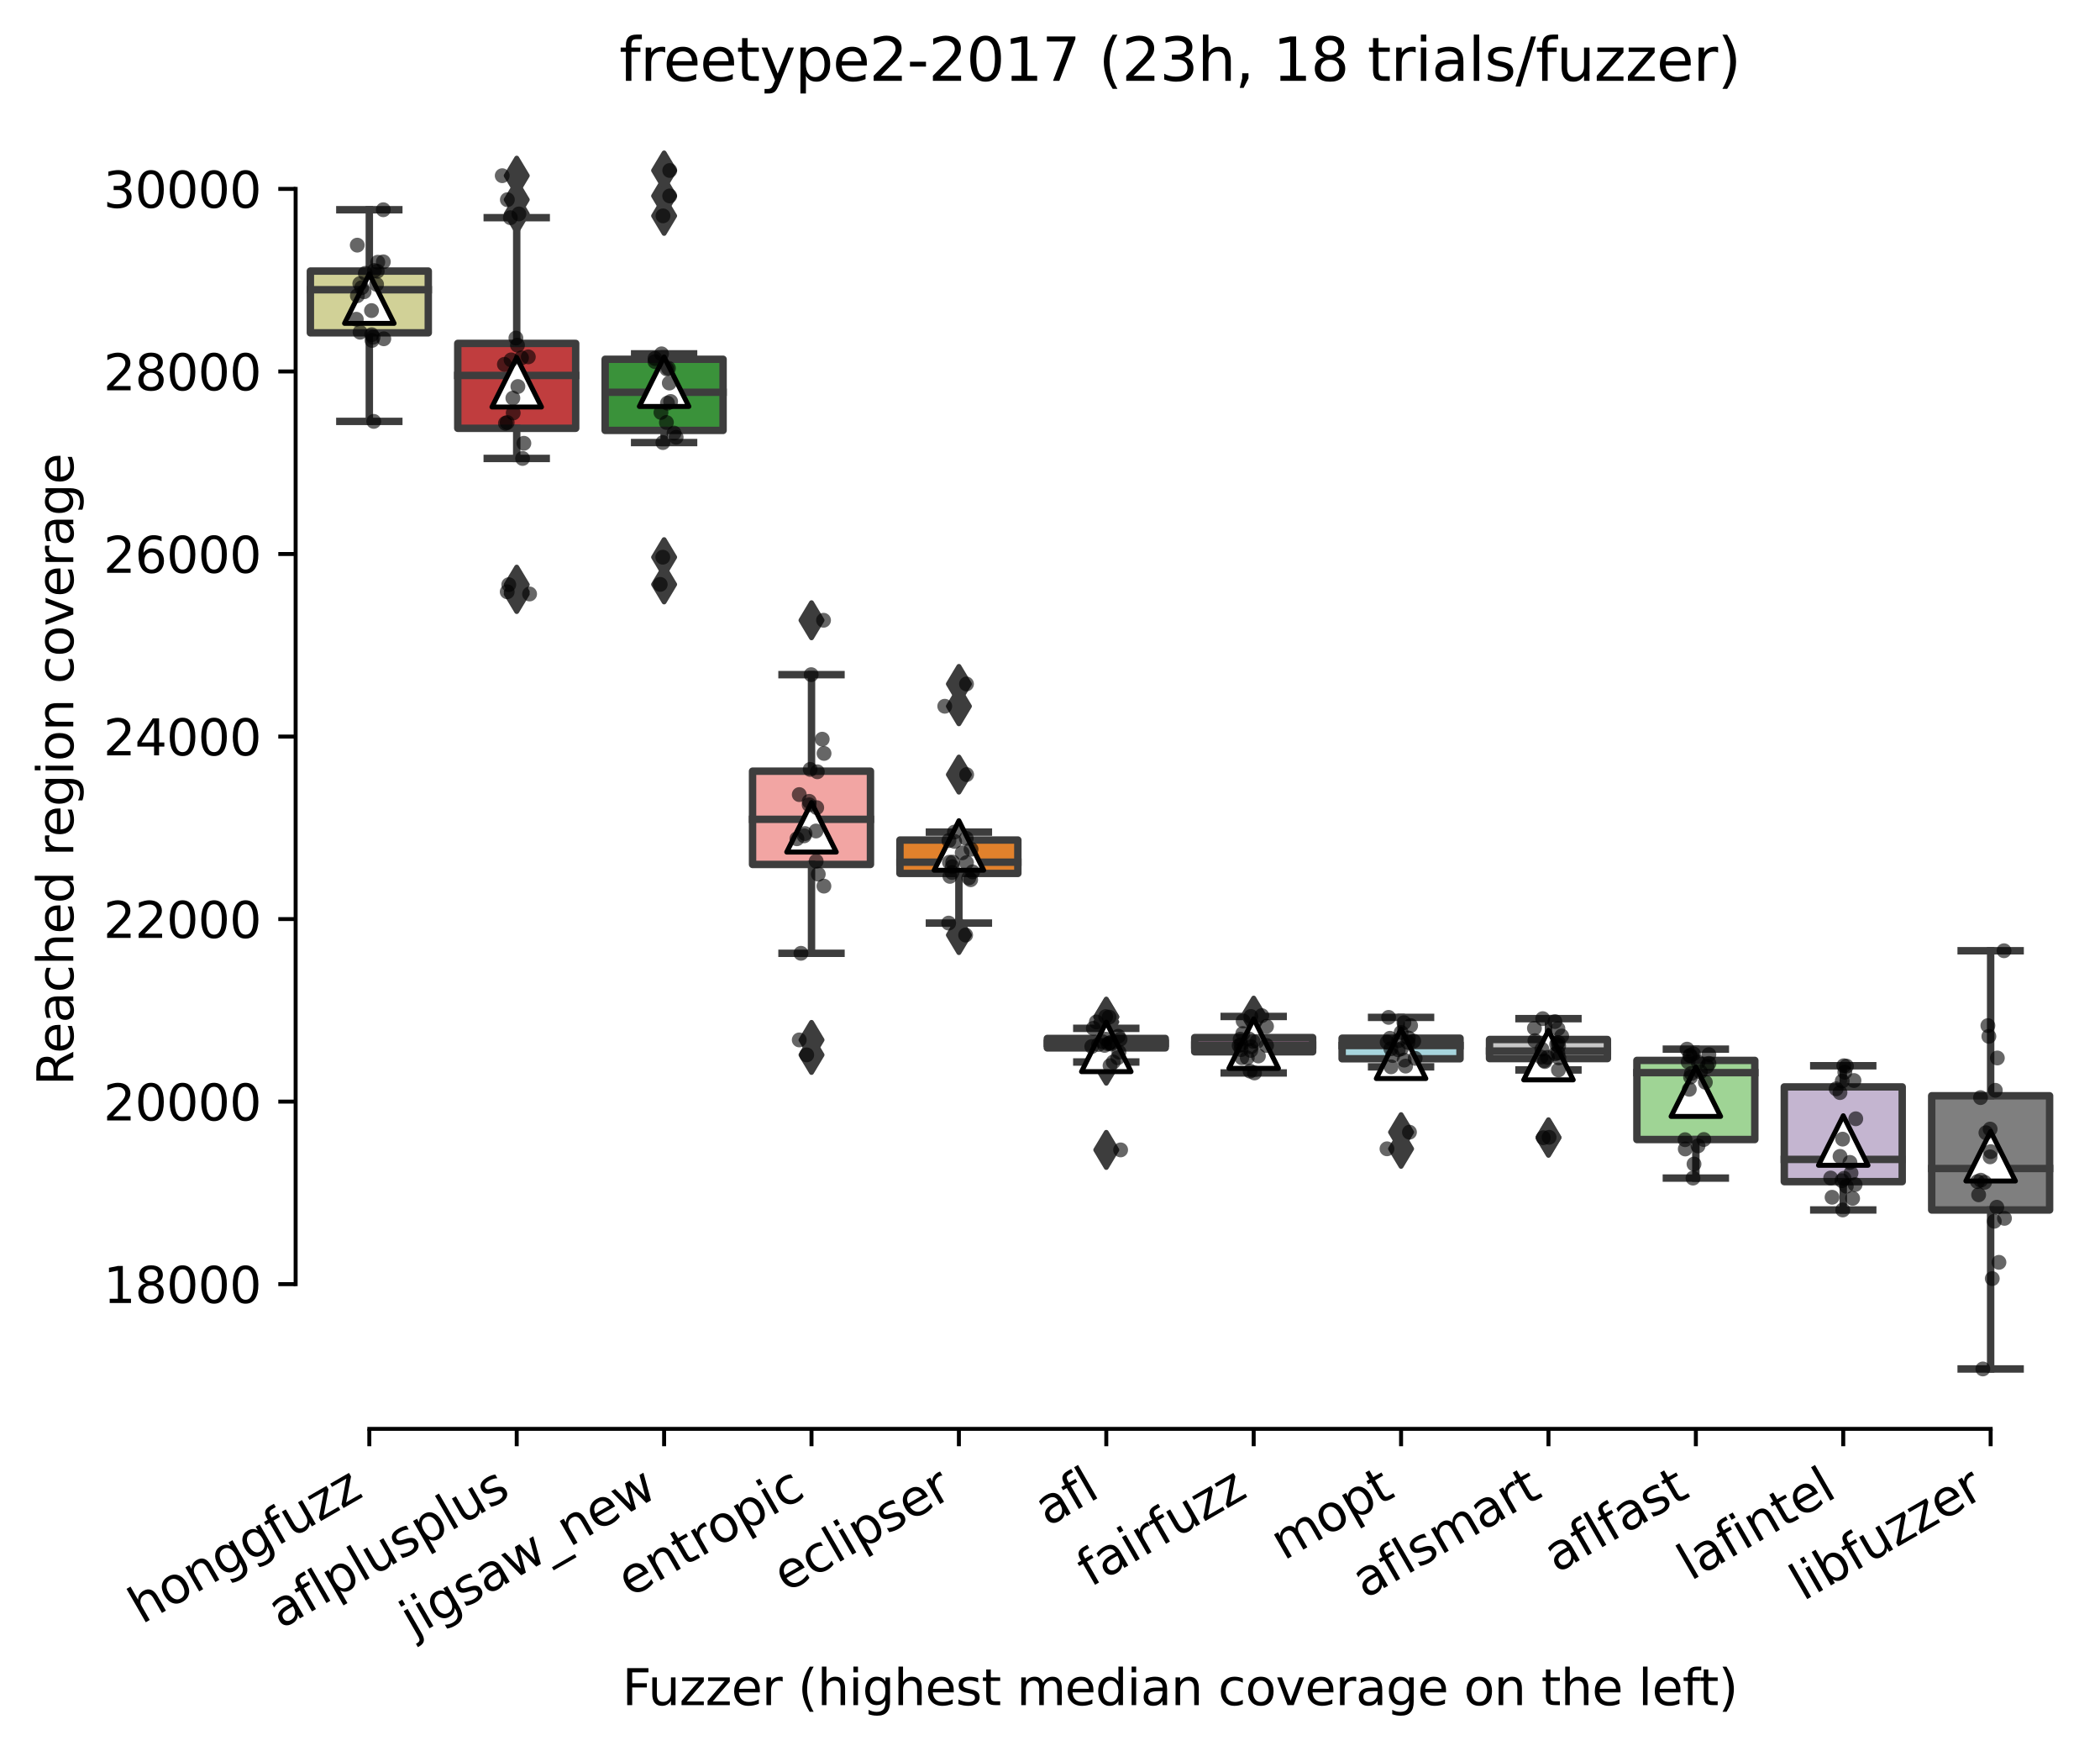 <?xml version="1.0" encoding="utf-8" standalone="no"?>
<!DOCTYPE svg PUBLIC "-//W3C//DTD SVG 1.1//EN"
  "http://www.w3.org/Graphics/SVG/1.1/DTD/svg11.dtd">
<svg height="353.475pt" version="1.1" viewBox="0 0 424.011 353.475" width="424.011pt" xmlns="http://www.w3.org/2000/svg" xmlns:xlink="http://www.w3.org/1999/xlink">
 <defs>
  <style type="text/css">*{stroke-linecap:butt;stroke-linejoin:round;}</style>
 </defs>
 <g id="figure_1">
  <g id="patch_1">
   <path d="M 0 353.475 
L 424.011 353.475 
L 424.011 0 
L 0 0 
z
" style="fill:#ffffff;"/>
  </g>
  <g id="axes_1">
   <g id="patch_2">
    <path d="M 59.691 288.43 
L 416.811 288.43 
L 416.811 22.318 
L 59.691 22.318 
z
" style="fill:#ffffff;"/>
   </g>
   <g id="patch_3">
    <path clip-path="url(#p471335c8fc)" d="M 62.667 67.185 
L 86.475 67.185 
L 86.475 54.717 
L 62.667 54.717 
L 62.667 67.185 
z
" style="fill:#d1d197;stroke:#3d3d3d;stroke-linejoin:miter;stroke-width:1.5;"/>
   </g>
   <g id="patch_4">
    <path clip-path="url(#p471335c8fc)" d="M 92.427 86.456 
L 116.235 86.456 
L 116.235 69.318 
L 92.427 69.318 
L 92.427 86.456 
z
" style="fill:#c03d3e;stroke:#3d3d3d;stroke-linejoin:miter;stroke-width:1.5;"/>
   </g>
   <g id="patch_5">
    <path clip-path="url(#p471335c8fc)" d="M 122.187 86.884 
L 145.995 86.884 
L 145.995 72.523 
L 122.187 72.523 
L 122.187 86.884 
z
" style="fill:#3a923a;stroke:#3d3d3d;stroke-linejoin:miter;stroke-width:1.5;"/>
   </g>
   <g id="patch_6">
    <path clip-path="url(#p471335c8fc)" d="M 151.947 174.498 
L 175.755 174.498 
L 175.755 155.669 
L 151.947 155.669 
L 151.947 174.498 
z
" style="fill:#f2a5a3;stroke:#3d3d3d;stroke-linejoin:miter;stroke-width:1.5;"/>
   </g>
   <g id="patch_7">
    <path clip-path="url(#p471335c8fc)" d="M 181.707 176.308 
L 205.515 176.308 
L 205.515 169.569 
L 181.707 169.569 
L 181.707 176.308 
z
" style="fill:#e1812c;stroke:#3d3d3d;stroke-linejoin:miter;stroke-width:1.5;"/>
   </g>
   <g id="patch_8">
    <path clip-path="url(#p471335c8fc)" d="M 211.467 211.525 
L 235.275 211.525 
L 235.275 209.622 
L 211.467 209.622 
L 211.467 211.525 
z
" style="fill:#3274a1;stroke:#3d3d3d;stroke-linejoin:miter;stroke-width:1.5;"/>
   </g>
   <g id="patch_9">
    <path clip-path="url(#p471335c8fc)" d="M 241.227 212.317 
L 265.035 212.317 
L 265.035 209.443 
L 241.227 209.443 
L 241.227 212.317 
z
" style="fill:#d684bd;stroke:#3d3d3d;stroke-linejoin:miter;stroke-width:1.5;"/>
   </g>
   <g id="patch_10">
    <path clip-path="url(#p471335c8fc)" d="M 270.987 213.726 
L 294.795 213.726 
L 294.795 209.572 
L 270.987 209.572 
L 270.987 213.726 
z
" style="fill:#a7d4dc;stroke:#3d3d3d;stroke-linejoin:miter;stroke-width:1.5;"/>
   </g>
   <g id="patch_11">
    <path clip-path="url(#p471335c8fc)" d="M 300.747 213.685 
L 324.555 213.685 
L 324.555 209.83 
L 300.747 209.83 
L 300.747 213.685 
z
" style="fill:#c7c7c7;stroke:#3d3d3d;stroke-linejoin:miter;stroke-width:1.5;"/>
   </g>
   <g id="patch_12">
    <path clip-path="url(#p471335c8fc)" d="M 330.507 230.026 
L 354.315 230.026 
L 354.315 214.053 
L 330.507 214.053 
L 330.507 230.026 
z
" style="fill:#9fd495;stroke:#3d3d3d;stroke-linejoin:miter;stroke-width:1.5;"/>
   </g>
   <g id="patch_13">
    <path clip-path="url(#p471335c8fc)" d="M 360.267 238.524 
L 384.075 238.524 
L 384.075 219.401 
L 360.267 219.401 
L 360.267 238.524 
z
" style="fill:#c4b5d0;stroke:#3d3d3d;stroke-linejoin:miter;stroke-width:1.5;"/>
   </g>
   <g id="patch_14">
    <path clip-path="url(#p471335c8fc)" d="M 390.027 244.249 
L 413.835 244.249 
L 413.835 221.192 
L 390.027 221.192 
L 390.027 244.249 
z
" style="fill:#7f7f7f;stroke:#3d3d3d;stroke-linejoin:miter;stroke-width:1.5;"/>
   </g>
   <g id="matplotlib.axis_1">
    <g id="xtick_1">
     <g id="line2d_1">
      <defs>
       <path d="M 0 0 
L 0 3.5 
" id="ma1aa1f78ab" style="stroke:#000000;stroke-width:0.8;"/>
      </defs>
      <g>
       <use style="stroke:#000000;stroke-width:0.8;" x="74.571" xlink:href="#ma1aa1f78ab" y="288.43"/>
      </g>
     </g>
     <g id="text_1">
      <!-- honggfuzz -->
      <g transform="translate(28.631 327.933)rotate(-30)scale(0.1 -0.1)">
       <defs>
        <path d="M 3513 2113 
L 3513 0 
L 2938 0 
L 2938 2094 
Q 2938 2591 2744 2837 
Q 2550 3084 2163 3084 
Q 1697 3084 1428 2787 
Q 1159 2491 1159 1978 
L 1159 0 
L 581 0 
L 581 4863 
L 1159 4863 
L 1159 2956 
Q 1366 3272 1645 3428 
Q 1925 3584 2291 3584 
Q 2894 3584 3203 3211 
Q 3513 2838 3513 2113 
z
" id="DejaVuSans-68" transform="scale(0.016)"/>
        <path d="M 1959 3097 
Q 1497 3097 1228 2736 
Q 959 2375 959 1747 
Q 959 1119 1226 758 
Q 1494 397 1959 397 
Q 2419 397 2687 759 
Q 2956 1122 2956 1747 
Q 2956 2369 2687 2733 
Q 2419 3097 1959 3097 
z
M 1959 3584 
Q 2709 3584 3137 3096 
Q 3566 2609 3566 1747 
Q 3566 888 3137 398 
Q 2709 -91 1959 -91 
Q 1206 -91 779 398 
Q 353 888 353 1747 
Q 353 2609 779 3096 
Q 1206 3584 1959 3584 
z
" id="DejaVuSans-6f" transform="scale(0.016)"/>
        <path d="M 3513 2113 
L 3513 0 
L 2938 0 
L 2938 2094 
Q 2938 2591 2744 2837 
Q 2550 3084 2163 3084 
Q 1697 3084 1428 2787 
Q 1159 2491 1159 1978 
L 1159 0 
L 581 0 
L 581 3500 
L 1159 3500 
L 1159 2956 
Q 1366 3272 1645 3428 
Q 1925 3584 2291 3584 
Q 2894 3584 3203 3211 
Q 3513 2838 3513 2113 
z
" id="DejaVuSans-6e" transform="scale(0.016)"/>
        <path d="M 2906 1791 
Q 2906 2416 2648 2759 
Q 2391 3103 1925 3103 
Q 1463 3103 1205 2759 
Q 947 2416 947 1791 
Q 947 1169 1205 825 
Q 1463 481 1925 481 
Q 2391 481 2648 825 
Q 2906 1169 2906 1791 
z
M 3481 434 
Q 3481 -459 3084 -895 
Q 2688 -1331 1869 -1331 
Q 1566 -1331 1297 -1286 
Q 1028 -1241 775 -1147 
L 775 -588 
Q 1028 -725 1275 -790 
Q 1522 -856 1778 -856 
Q 2344 -856 2625 -561 
Q 2906 -266 2906 331 
L 2906 616 
Q 2728 306 2450 153 
Q 2172 0 1784 0 
Q 1141 0 747 490 
Q 353 981 353 1791 
Q 353 2603 747 3093 
Q 1141 3584 1784 3584 
Q 2172 3584 2450 3431 
Q 2728 3278 2906 2969 
L 2906 3500 
L 3481 3500 
L 3481 434 
z
" id="DejaVuSans-67" transform="scale(0.016)"/>
        <path d="M 2375 4863 
L 2375 4384 
L 1825 4384 
Q 1516 4384 1395 4259 
Q 1275 4134 1275 3809 
L 1275 3500 
L 2222 3500 
L 2222 3053 
L 1275 3053 
L 1275 0 
L 697 0 
L 697 3053 
L 147 3053 
L 147 3500 
L 697 3500 
L 697 3744 
Q 697 4328 969 4595 
Q 1241 4863 1831 4863 
L 2375 4863 
z
" id="DejaVuSans-66" transform="scale(0.016)"/>
        <path d="M 544 1381 
L 544 3500 
L 1119 3500 
L 1119 1403 
Q 1119 906 1312 657 
Q 1506 409 1894 409 
Q 2359 409 2629 706 
Q 2900 1003 2900 1516 
L 2900 3500 
L 3475 3500 
L 3475 0 
L 2900 0 
L 2900 538 
Q 2691 219 2414 64 
Q 2138 -91 1772 -91 
Q 1169 -91 856 284 
Q 544 659 544 1381 
z
M 1991 3584 
L 1991 3584 
z
" id="DejaVuSans-75" transform="scale(0.016)"/>
        <path d="M 353 3500 
L 3084 3500 
L 3084 2975 
L 922 459 
L 3084 459 
L 3084 0 
L 275 0 
L 275 525 
L 2438 3041 
L 353 3041 
L 353 3500 
z
" id="DejaVuSans-7a" transform="scale(0.016)"/>
       </defs>
       <use xlink:href="#DejaVuSans-68"/>
       <use x="63.379" xlink:href="#DejaVuSans-6f"/>
       <use x="124.561" xlink:href="#DejaVuSans-6e"/>
       <use x="187.939" xlink:href="#DejaVuSans-67"/>
       <use x="251.416" xlink:href="#DejaVuSans-67"/>
       <use x="314.893" xlink:href="#DejaVuSans-66"/>
       <use x="350.098" xlink:href="#DejaVuSans-75"/>
       <use x="413.477" xlink:href="#DejaVuSans-7a"/>
       <use x="465.967" xlink:href="#DejaVuSans-7a"/>
      </g>
     </g>
    </g>
    <g id="xtick_2">
     <g id="line2d_2">
      <g>
       <use style="stroke:#000000;stroke-width:0.8;" x="104.331" xlink:href="#ma1aa1f78ab" y="288.43"/>
      </g>
     </g>
     <g id="text_2">
      <!-- aflplusplus -->
      <g transform="translate(56.722 328.897)rotate(-30)scale(0.1 -0.1)">
       <defs>
        <path d="M 2194 1759 
Q 1497 1759 1228 1600 
Q 959 1441 959 1056 
Q 959 750 1161 570 
Q 1363 391 1709 391 
Q 2188 391 2477 730 
Q 2766 1069 2766 1631 
L 2766 1759 
L 2194 1759 
z
M 3341 1997 
L 3341 0 
L 2766 0 
L 2766 531 
Q 2569 213 2275 61 
Q 1981 -91 1556 -91 
Q 1019 -91 701 211 
Q 384 513 384 1019 
Q 384 1609 779 1909 
Q 1175 2209 1959 2209 
L 2766 2209 
L 2766 2266 
Q 2766 2663 2505 2880 
Q 2244 3097 1772 3097 
Q 1472 3097 1187 3025 
Q 903 2953 641 2809 
L 641 3341 
Q 956 3463 1253 3523 
Q 1550 3584 1831 3584 
Q 2591 3584 2966 3190 
Q 3341 2797 3341 1997 
z
" id="DejaVuSans-61" transform="scale(0.016)"/>
        <path d="M 603 4863 
L 1178 4863 
L 1178 0 
L 603 0 
L 603 4863 
z
" id="DejaVuSans-6c" transform="scale(0.016)"/>
        <path d="M 1159 525 
L 1159 -1331 
L 581 -1331 
L 581 3500 
L 1159 3500 
L 1159 2969 
Q 1341 3281 1617 3432 
Q 1894 3584 2278 3584 
Q 2916 3584 3314 3078 
Q 3713 2572 3713 1747 
Q 3713 922 3314 415 
Q 2916 -91 2278 -91 
Q 1894 -91 1617 61 
Q 1341 213 1159 525 
z
M 3116 1747 
Q 3116 2381 2855 2742 
Q 2594 3103 2138 3103 
Q 1681 3103 1420 2742 
Q 1159 2381 1159 1747 
Q 1159 1113 1420 752 
Q 1681 391 2138 391 
Q 2594 391 2855 752 
Q 3116 1113 3116 1747 
z
" id="DejaVuSans-70" transform="scale(0.016)"/>
        <path d="M 2834 3397 
L 2834 2853 
Q 2591 2978 2328 3040 
Q 2066 3103 1784 3103 
Q 1356 3103 1142 2972 
Q 928 2841 928 2578 
Q 928 2378 1081 2264 
Q 1234 2150 1697 2047 
L 1894 2003 
Q 2506 1872 2764 1633 
Q 3022 1394 3022 966 
Q 3022 478 2636 193 
Q 2250 -91 1575 -91 
Q 1294 -91 989 -36 
Q 684 19 347 128 
L 347 722 
Q 666 556 975 473 
Q 1284 391 1588 391 
Q 1994 391 2212 530 
Q 2431 669 2431 922 
Q 2431 1156 2273 1281 
Q 2116 1406 1581 1522 
L 1381 1569 
Q 847 1681 609 1914 
Q 372 2147 372 2553 
Q 372 3047 722 3315 
Q 1072 3584 1716 3584 
Q 2034 3584 2315 3537 
Q 2597 3491 2834 3397 
z
" id="DejaVuSans-73" transform="scale(0.016)"/>
       </defs>
       <use xlink:href="#DejaVuSans-61"/>
       <use x="61.279" xlink:href="#DejaVuSans-66"/>
       <use x="96.484" xlink:href="#DejaVuSans-6c"/>
       <use x="124.268" xlink:href="#DejaVuSans-70"/>
       <use x="187.744" xlink:href="#DejaVuSans-6c"/>
       <use x="215.527" xlink:href="#DejaVuSans-75"/>
       <use x="278.906" xlink:href="#DejaVuSans-73"/>
       <use x="331.006" xlink:href="#DejaVuSans-70"/>
       <use x="394.482" xlink:href="#DejaVuSans-6c"/>
       <use x="422.266" xlink:href="#DejaVuSans-75"/>
       <use x="485.645" xlink:href="#DejaVuSans-73"/>
      </g>
     </g>
    </g>
    <g id="xtick_3">
     <g id="line2d_3">
      <g>
       <use style="stroke:#000000;stroke-width:0.8;" x="134.091" xlink:href="#ma1aa1f78ab" y="288.43"/>
      </g>
     </g>
     <g id="text_3">
      <!-- jigsaw_new -->
      <g transform="translate(83.471 330.555)rotate(-30)scale(0.1 -0.1)">
       <defs>
        <path d="M 603 3500 
L 1178 3500 
L 1178 -63 
Q 1178 -731 923 -1031 
Q 669 -1331 103 -1331 
L -116 -1331 
L -116 -844 
L 38 -844 
Q 366 -844 484 -692 
Q 603 -541 603 -63 
L 603 3500 
z
M 603 4863 
L 1178 4863 
L 1178 4134 
L 603 4134 
L 603 4863 
z
" id="DejaVuSans-6a" transform="scale(0.016)"/>
        <path d="M 603 3500 
L 1178 3500 
L 1178 0 
L 603 0 
L 603 3500 
z
M 603 4863 
L 1178 4863 
L 1178 4134 
L 603 4134 
L 603 4863 
z
" id="DejaVuSans-69" transform="scale(0.016)"/>
        <path d="M 269 3500 
L 844 3500 
L 1563 769 
L 2278 3500 
L 2956 3500 
L 3675 769 
L 4391 3500 
L 4966 3500 
L 4050 0 
L 3372 0 
L 2619 2869 
L 1863 0 
L 1184 0 
L 269 3500 
z
" id="DejaVuSans-77" transform="scale(0.016)"/>
        <path d="M 3263 -1063 
L 3263 -1509 
L -63 -1509 
L -63 -1063 
L 3263 -1063 
z
" id="DejaVuSans-5f" transform="scale(0.016)"/>
        <path d="M 3597 1894 
L 3597 1613 
L 953 1613 
Q 991 1019 1311 708 
Q 1631 397 2203 397 
Q 2534 397 2845 478 
Q 3156 559 3463 722 
L 3463 178 
Q 3153 47 2828 -22 
Q 2503 -91 2169 -91 
Q 1331 -91 842 396 
Q 353 884 353 1716 
Q 353 2575 817 3079 
Q 1281 3584 2069 3584 
Q 2775 3584 3186 3129 
Q 3597 2675 3597 1894 
z
M 3022 2063 
Q 3016 2534 2758 2815 
Q 2500 3097 2075 3097 
Q 1594 3097 1305 2825 
Q 1016 2553 972 2059 
L 3022 2063 
z
" id="DejaVuSans-65" transform="scale(0.016)"/>
       </defs>
       <use xlink:href="#DejaVuSans-6a"/>
       <use x="27.783" xlink:href="#DejaVuSans-69"/>
       <use x="55.566" xlink:href="#DejaVuSans-67"/>
       <use x="119.043" xlink:href="#DejaVuSans-73"/>
       <use x="171.143" xlink:href="#DejaVuSans-61"/>
       <use x="232.422" xlink:href="#DejaVuSans-77"/>
       <use x="314.209" xlink:href="#DejaVuSans-5f"/>
       <use x="364.209" xlink:href="#DejaVuSans-6e"/>
       <use x="427.588" xlink:href="#DejaVuSans-65"/>
       <use x="489.111" xlink:href="#DejaVuSans-77"/>
      </g>
     </g>
    </g>
    <g id="xtick_4">
     <g id="line2d_4">
      <g>
       <use style="stroke:#000000;stroke-width:0.8;" x="163.851" xlink:href="#ma1aa1f78ab" y="288.43"/>
      </g>
     </g>
     <g id="text_4">
      <!-- entropic -->
      <g transform="translate(127.269 322.531)rotate(-30)scale(0.1 -0.1)">
       <defs>
        <path d="M 1172 4494 
L 1172 3500 
L 2356 3500 
L 2356 3053 
L 1172 3053 
L 1172 1153 
Q 1172 725 1289 603 
Q 1406 481 1766 481 
L 2356 481 
L 2356 0 
L 1766 0 
Q 1100 0 847 248 
Q 594 497 594 1153 
L 594 3053 
L 172 3053 
L 172 3500 
L 594 3500 
L 594 4494 
L 1172 4494 
z
" id="DejaVuSans-74" transform="scale(0.016)"/>
        <path d="M 2631 2963 
Q 2534 3019 2420 3045 
Q 2306 3072 2169 3072 
Q 1681 3072 1420 2755 
Q 1159 2438 1159 1844 
L 1159 0 
L 581 0 
L 581 3500 
L 1159 3500 
L 1159 2956 
Q 1341 3275 1631 3429 
Q 1922 3584 2338 3584 
Q 2397 3584 2469 3576 
Q 2541 3569 2628 3553 
L 2631 2963 
z
" id="DejaVuSans-72" transform="scale(0.016)"/>
        <path d="M 3122 3366 
L 3122 2828 
Q 2878 2963 2633 3030 
Q 2388 3097 2138 3097 
Q 1578 3097 1268 2742 
Q 959 2388 959 1747 
Q 959 1106 1268 751 
Q 1578 397 2138 397 
Q 2388 397 2633 464 
Q 2878 531 3122 666 
L 3122 134 
Q 2881 22 2623 -34 
Q 2366 -91 2075 -91 
Q 1284 -91 818 406 
Q 353 903 353 1747 
Q 353 2603 823 3093 
Q 1294 3584 2113 3584 
Q 2378 3584 2631 3529 
Q 2884 3475 3122 3366 
z
" id="DejaVuSans-63" transform="scale(0.016)"/>
       </defs>
       <use xlink:href="#DejaVuSans-65"/>
       <use x="61.523" xlink:href="#DejaVuSans-6e"/>
       <use x="124.902" xlink:href="#DejaVuSans-74"/>
       <use x="164.111" xlink:href="#DejaVuSans-72"/>
       <use x="202.975" xlink:href="#DejaVuSans-6f"/>
       <use x="264.156" xlink:href="#DejaVuSans-70"/>
       <use x="327.633" xlink:href="#DejaVuSans-69"/>
       <use x="355.416" xlink:href="#DejaVuSans-63"/>
      </g>
     </g>
    </g>
    <g id="xtick_5">
     <g id="line2d_5">
      <g>
       <use style="stroke:#000000;stroke-width:0.8;" x="193.611" xlink:href="#ma1aa1f78ab" y="288.43"/>
      </g>
     </g>
     <g id="text_5">
      <!-- eclipser -->
      <g transform="translate(158.77 321.525)rotate(-30)scale(0.1 -0.1)">
       <use xlink:href="#DejaVuSans-65"/>
       <use x="61.523" xlink:href="#DejaVuSans-63"/>
       <use x="116.504" xlink:href="#DejaVuSans-6c"/>
       <use x="144.287" xlink:href="#DejaVuSans-69"/>
       <use x="172.07" xlink:href="#DejaVuSans-70"/>
       <use x="235.547" xlink:href="#DejaVuSans-73"/>
       <use x="287.646" xlink:href="#DejaVuSans-65"/>
       <use x="349.17" xlink:href="#DejaVuSans-72"/>
      </g>
     </g>
    </g>
    <g id="xtick_6">
     <g id="line2d_6">
      <g>
       <use style="stroke:#000000;stroke-width:0.8;" x="223.371" xlink:href="#ma1aa1f78ab" y="288.43"/>
      </g>
     </g>
     <g id="text_6">
      <!-- afl -->
      <g transform="translate(211.569 308.224)rotate(-30)scale(0.1 -0.1)">
       <use xlink:href="#DejaVuSans-61"/>
       <use x="61.279" xlink:href="#DejaVuSans-66"/>
       <use x="96.484" xlink:href="#DejaVuSans-6c"/>
      </g>
     </g>
    </g>
    <g id="xtick_7">
     <g id="line2d_7">
      <g>
       <use style="stroke:#000000;stroke-width:0.8;" x="253.131" xlink:href="#ma1aa1f78ab" y="288.43"/>
      </g>
     </g>
     <g id="text_7">
      <!-- fairfuzz -->
      <g transform="translate(220.141 320.457)rotate(-30)scale(0.1 -0.1)">
       <use xlink:href="#DejaVuSans-66"/>
       <use x="35.205" xlink:href="#DejaVuSans-61"/>
       <use x="96.484" xlink:href="#DejaVuSans-69"/>
       <use x="124.268" xlink:href="#DejaVuSans-72"/>
       <use x="165.381" xlink:href="#DejaVuSans-66"/>
       <use x="200.586" xlink:href="#DejaVuSans-75"/>
       <use x="263.965" xlink:href="#DejaVuSans-7a"/>
       <use x="316.455" xlink:href="#DejaVuSans-7a"/>
      </g>
     </g>
    </g>
    <g id="xtick_8">
     <g id="line2d_8">
      <g>
       <use style="stroke:#000000;stroke-width:0.8;" x="282.891" xlink:href="#ma1aa1f78ab" y="288.43"/>
      </g>
     </g>
     <g id="text_8">
      <!-- mopt -->
      <g transform="translate(259.223 315.075)rotate(-30)scale(0.1 -0.1)">
       <defs>
        <path d="M 3328 2828 
Q 3544 3216 3844 3400 
Q 4144 3584 4550 3584 
Q 5097 3584 5394 3201 
Q 5691 2819 5691 2113 
L 5691 0 
L 5113 0 
L 5113 2094 
Q 5113 2597 4934 2840 
Q 4756 3084 4391 3084 
Q 3944 3084 3684 2787 
Q 3425 2491 3425 1978 
L 3425 0 
L 2847 0 
L 2847 2094 
Q 2847 2600 2669 2842 
Q 2491 3084 2119 3084 
Q 1678 3084 1418 2786 
Q 1159 2488 1159 1978 
L 1159 0 
L 581 0 
L 581 3500 
L 1159 3500 
L 1159 2956 
Q 1356 3278 1631 3431 
Q 1906 3584 2284 3584 
Q 2666 3584 2933 3390 
Q 3200 3197 3328 2828 
z
" id="DejaVuSans-6d" transform="scale(0.016)"/>
       </defs>
       <use xlink:href="#DejaVuSans-6d"/>
       <use x="97.412" xlink:href="#DejaVuSans-6f"/>
       <use x="158.594" xlink:href="#DejaVuSans-70"/>
       <use x="222.07" xlink:href="#DejaVuSans-74"/>
      </g>
     </g>
    </g>
    <g id="xtick_9">
     <g id="line2d_9">
      <g>
       <use style="stroke:#000000;stroke-width:0.8;" x="312.651" xlink:href="#ma1aa1f78ab" y="288.43"/>
      </g>
     </g>
     <g id="text_9">
      <!-- aflsmart -->
      <g transform="translate(275.64 322.779)rotate(-30)scale(0.1 -0.1)">
       <use xlink:href="#DejaVuSans-61"/>
       <use x="61.279" xlink:href="#DejaVuSans-66"/>
       <use x="96.484" xlink:href="#DejaVuSans-6c"/>
       <use x="124.268" xlink:href="#DejaVuSans-73"/>
       <use x="176.367" xlink:href="#DejaVuSans-6d"/>
       <use x="273.779" xlink:href="#DejaVuSans-61"/>
       <use x="335.059" xlink:href="#DejaVuSans-72"/>
       <use x="376.172" xlink:href="#DejaVuSans-74"/>
      </g>
     </g>
    </g>
    <g id="xtick_10">
     <g id="line2d_10">
      <g>
       <use style="stroke:#000000;stroke-width:0.8;" x="342.411" xlink:href="#ma1aa1f78ab" y="288.43"/>
      </g>
     </g>
     <g id="text_10">
      <!-- aflfast -->
      <g transform="translate(314.347 317.613)rotate(-30)scale(0.1 -0.1)">
       <use xlink:href="#DejaVuSans-61"/>
       <use x="61.279" xlink:href="#DejaVuSans-66"/>
       <use x="96.484" xlink:href="#DejaVuSans-6c"/>
       <use x="124.268" xlink:href="#DejaVuSans-66"/>
       <use x="159.473" xlink:href="#DejaVuSans-61"/>
       <use x="220.752" xlink:href="#DejaVuSans-73"/>
       <use x="272.852" xlink:href="#DejaVuSans-74"/>
      </g>
     </g>
    </g>
    <g id="xtick_11">
     <g id="line2d_11">
      <g>
       <use style="stroke:#000000;stroke-width:0.8;" x="372.171" xlink:href="#ma1aa1f78ab" y="288.43"/>
      </g>
     </g>
     <g id="text_11">
      <!-- lafintel -->
      <g transform="translate(341.345 319.207)rotate(-30)scale(0.1 -0.1)">
       <use xlink:href="#DejaVuSans-6c"/>
       <use x="27.783" xlink:href="#DejaVuSans-61"/>
       <use x="89.062" xlink:href="#DejaVuSans-66"/>
       <use x="124.268" xlink:href="#DejaVuSans-69"/>
       <use x="152.051" xlink:href="#DejaVuSans-6e"/>
       <use x="215.43" xlink:href="#DejaVuSans-74"/>
       <use x="254.639" xlink:href="#DejaVuSans-65"/>
       <use x="316.162" xlink:href="#DejaVuSans-6c"/>
      </g>
     </g>
    </g>
    <g id="xtick_12">
     <g id="line2d_12">
      <g>
       <use style="stroke:#000000;stroke-width:0.8;" x="401.931" xlink:href="#ma1aa1f78ab" y="288.43"/>
      </g>
     </g>
     <g id="text_12">
      <!-- libfuzzer -->
      <g transform="translate(364.064 323.272)rotate(-30)scale(0.1 -0.1)">
       <defs>
        <path d="M 3116 1747 
Q 3116 2381 2855 2742 
Q 2594 3103 2138 3103 
Q 1681 3103 1420 2742 
Q 1159 2381 1159 1747 
Q 1159 1113 1420 752 
Q 1681 391 2138 391 
Q 2594 391 2855 752 
Q 3116 1113 3116 1747 
z
M 1159 2969 
Q 1341 3281 1617 3432 
Q 1894 3584 2278 3584 
Q 2916 3584 3314 3078 
Q 3713 2572 3713 1747 
Q 3713 922 3314 415 
Q 2916 -91 2278 -91 
Q 1894 -91 1617 61 
Q 1341 213 1159 525 
L 1159 0 
L 581 0 
L 581 4863 
L 1159 4863 
L 1159 2969 
z
" id="DejaVuSans-62" transform="scale(0.016)"/>
       </defs>
       <use xlink:href="#DejaVuSans-6c"/>
       <use x="27.783" xlink:href="#DejaVuSans-69"/>
       <use x="55.566" xlink:href="#DejaVuSans-62"/>
       <use x="119.043" xlink:href="#DejaVuSans-66"/>
       <use x="154.248" xlink:href="#DejaVuSans-75"/>
       <use x="217.627" xlink:href="#DejaVuSans-7a"/>
       <use x="270.117" xlink:href="#DejaVuSans-7a"/>
       <use x="322.607" xlink:href="#DejaVuSans-65"/>
       <use x="384.131" xlink:href="#DejaVuSans-72"/>
      </g>
     </g>
    </g>
    <g id="text_13">
     <!-- Fuzzer (highest median coverage on the left) -->
     <g transform="translate(125.633 344.195)scale(0.1 -0.1)">
      <defs>
       <path d="M 628 4666 
L 3309 4666 
L 3309 4134 
L 1259 4134 
L 1259 2759 
L 3109 2759 
L 3109 2228 
L 1259 2228 
L 1259 0 
L 628 0 
L 628 4666 
z
" id="DejaVuSans-46" transform="scale(0.016)"/>
       <path id="DejaVuSans-20" transform="scale(0.016)"/>
       <path d="M 1984 4856 
Q 1566 4138 1362 3434 
Q 1159 2731 1159 2009 
Q 1159 1288 1364 580 
Q 1569 -128 1984 -844 
L 1484 -844 
Q 1016 -109 783 600 
Q 550 1309 550 2009 
Q 550 2706 781 3412 
Q 1013 4119 1484 4856 
L 1984 4856 
z
" id="DejaVuSans-28" transform="scale(0.016)"/>
       <path d="M 2906 2969 
L 2906 4863 
L 3481 4863 
L 3481 0 
L 2906 0 
L 2906 525 
Q 2725 213 2448 61 
Q 2172 -91 1784 -91 
Q 1150 -91 751 415 
Q 353 922 353 1747 
Q 353 2572 751 3078 
Q 1150 3584 1784 3584 
Q 2172 3584 2448 3432 
Q 2725 3281 2906 2969 
z
M 947 1747 
Q 947 1113 1208 752 
Q 1469 391 1925 391 
Q 2381 391 2643 752 
Q 2906 1113 2906 1747 
Q 2906 2381 2643 2742 
Q 2381 3103 1925 3103 
Q 1469 3103 1208 2742 
Q 947 2381 947 1747 
z
" id="DejaVuSans-64" transform="scale(0.016)"/>
       <path d="M 191 3500 
L 800 3500 
L 1894 563 
L 2988 3500 
L 3597 3500 
L 2284 0 
L 1503 0 
L 191 3500 
z
" id="DejaVuSans-76" transform="scale(0.016)"/>
       <path d="M 513 4856 
L 1013 4856 
Q 1481 4119 1714 3412 
Q 1947 2706 1947 2009 
Q 1947 1309 1714 600 
Q 1481 -109 1013 -844 
L 513 -844 
Q 928 -128 1133 580 
Q 1338 1288 1338 2009 
Q 1338 2731 1133 3434 
Q 928 4138 513 4856 
z
" id="DejaVuSans-29" transform="scale(0.016)"/>
      </defs>
      <use xlink:href="#DejaVuSans-46"/>
      <use x="52.02" xlink:href="#DejaVuSans-75"/>
      <use x="115.398" xlink:href="#DejaVuSans-7a"/>
      <use x="167.889" xlink:href="#DejaVuSans-7a"/>
      <use x="220.379" xlink:href="#DejaVuSans-65"/>
      <use x="281.902" xlink:href="#DejaVuSans-72"/>
      <use x="323.016" xlink:href="#DejaVuSans-20"/>
      <use x="354.803" xlink:href="#DejaVuSans-28"/>
      <use x="393.816" xlink:href="#DejaVuSans-68"/>
      <use x="457.195" xlink:href="#DejaVuSans-69"/>
      <use x="484.979" xlink:href="#DejaVuSans-67"/>
      <use x="548.455" xlink:href="#DejaVuSans-68"/>
      <use x="611.834" xlink:href="#DejaVuSans-65"/>
      <use x="673.357" xlink:href="#DejaVuSans-73"/>
      <use x="725.457" xlink:href="#DejaVuSans-74"/>
      <use x="764.666" xlink:href="#DejaVuSans-20"/>
      <use x="796.453" xlink:href="#DejaVuSans-6d"/>
      <use x="893.865" xlink:href="#DejaVuSans-65"/>
      <use x="955.389" xlink:href="#DejaVuSans-64"/>
      <use x="1018.865" xlink:href="#DejaVuSans-69"/>
      <use x="1046.648" xlink:href="#DejaVuSans-61"/>
      <use x="1107.928" xlink:href="#DejaVuSans-6e"/>
      <use x="1171.307" xlink:href="#DejaVuSans-20"/>
      <use x="1203.094" xlink:href="#DejaVuSans-63"/>
      <use x="1258.074" xlink:href="#DejaVuSans-6f"/>
      <use x="1319.256" xlink:href="#DejaVuSans-76"/>
      <use x="1378.436" xlink:href="#DejaVuSans-65"/>
      <use x="1439.959" xlink:href="#DejaVuSans-72"/>
      <use x="1481.072" xlink:href="#DejaVuSans-61"/>
      <use x="1542.352" xlink:href="#DejaVuSans-67"/>
      <use x="1605.828" xlink:href="#DejaVuSans-65"/>
      <use x="1667.352" xlink:href="#DejaVuSans-20"/>
      <use x="1699.139" xlink:href="#DejaVuSans-6f"/>
      <use x="1760.32" xlink:href="#DejaVuSans-6e"/>
      <use x="1823.699" xlink:href="#DejaVuSans-20"/>
      <use x="1855.486" xlink:href="#DejaVuSans-74"/>
      <use x="1894.695" xlink:href="#DejaVuSans-68"/>
      <use x="1958.074" xlink:href="#DejaVuSans-65"/>
      <use x="2019.598" xlink:href="#DejaVuSans-20"/>
      <use x="2051.385" xlink:href="#DejaVuSans-6c"/>
      <use x="2079.168" xlink:href="#DejaVuSans-65"/>
      <use x="2140.691" xlink:href="#DejaVuSans-66"/>
      <use x="2174.146" xlink:href="#DejaVuSans-74"/>
      <use x="2213.355" xlink:href="#DejaVuSans-29"/>
     </g>
    </g>
   </g>
   <g id="matplotlib.axis_2">
    <g id="ytick_1">
     <g id="line2d_13">
      <defs>
       <path d="M 0 0 
L -3.5 0 
" id="m3dd37728a3" style="stroke:#000000;stroke-width:0.8;"/>
      </defs>
      <g>
       <use style="stroke:#000000;stroke-width:0.8;" x="59.691" xlink:href="#m3dd37728a3" y="259.219"/>
      </g>
     </g>
     <g id="text_14">
      <!-- 18000 -->
      <g transform="translate(20.878 263.018)scale(0.1 -0.1)">
       <defs>
        <path d="M 794 531 
L 1825 531 
L 1825 4091 
L 703 3866 
L 703 4441 
L 1819 4666 
L 2450 4666 
L 2450 531 
L 3481 531 
L 3481 0 
L 794 0 
L 794 531 
z
" id="DejaVuSans-31" transform="scale(0.016)"/>
        <path d="M 2034 2216 
Q 1584 2216 1326 1975 
Q 1069 1734 1069 1313 
Q 1069 891 1326 650 
Q 1584 409 2034 409 
Q 2484 409 2743 651 
Q 3003 894 3003 1313 
Q 3003 1734 2745 1975 
Q 2488 2216 2034 2216 
z
M 1403 2484 
Q 997 2584 770 2862 
Q 544 3141 544 3541 
Q 544 4100 942 4425 
Q 1341 4750 2034 4750 
Q 2731 4750 3128 4425 
Q 3525 4100 3525 3541 
Q 3525 3141 3298 2862 
Q 3072 2584 2669 2484 
Q 3125 2378 3379 2068 
Q 3634 1759 3634 1313 
Q 3634 634 3220 271 
Q 2806 -91 2034 -91 
Q 1263 -91 848 271 
Q 434 634 434 1313 
Q 434 1759 690 2068 
Q 947 2378 1403 2484 
z
M 1172 3481 
Q 1172 3119 1398 2916 
Q 1625 2713 2034 2713 
Q 2441 2713 2670 2916 
Q 2900 3119 2900 3481 
Q 2900 3844 2670 4047 
Q 2441 4250 2034 4250 
Q 1625 4250 1398 4047 
Q 1172 3844 1172 3481 
z
" id="DejaVuSans-38" transform="scale(0.016)"/>
        <path d="M 2034 4250 
Q 1547 4250 1301 3770 
Q 1056 3291 1056 2328 
Q 1056 1369 1301 889 
Q 1547 409 2034 409 
Q 2525 409 2770 889 
Q 3016 1369 3016 2328 
Q 3016 3291 2770 3770 
Q 2525 4250 2034 4250 
z
M 2034 4750 
Q 2819 4750 3233 4129 
Q 3647 3509 3647 2328 
Q 3647 1150 3233 529 
Q 2819 -91 2034 -91 
Q 1250 -91 836 529 
Q 422 1150 422 2328 
Q 422 3509 836 4129 
Q 1250 4750 2034 4750 
z
" id="DejaVuSans-30" transform="scale(0.016)"/>
       </defs>
       <use xlink:href="#DejaVuSans-31"/>
       <use x="63.623" xlink:href="#DejaVuSans-38"/>
       <use x="127.246" xlink:href="#DejaVuSans-30"/>
       <use x="190.869" xlink:href="#DejaVuSans-30"/>
       <use x="254.492" xlink:href="#DejaVuSans-30"/>
      </g>
     </g>
    </g>
    <g id="ytick_2">
     <g id="line2d_14">
      <g>
       <use style="stroke:#000000;stroke-width:0.8;" x="59.691" xlink:href="#m3dd37728a3" y="222.371"/>
      </g>
     </g>
     <g id="text_15">
      <!-- 20000 -->
      <g transform="translate(20.878 226.171)scale(0.1 -0.1)">
       <defs>
        <path d="M 1228 531 
L 3431 531 
L 3431 0 
L 469 0 
L 469 531 
Q 828 903 1448 1529 
Q 2069 2156 2228 2338 
Q 2531 2678 2651 2914 
Q 2772 3150 2772 3378 
Q 2772 3750 2511 3984 
Q 2250 4219 1831 4219 
Q 1534 4219 1204 4116 
Q 875 4013 500 3803 
L 500 4441 
Q 881 4594 1212 4672 
Q 1544 4750 1819 4750 
Q 2544 4750 2975 4387 
Q 3406 4025 3406 3419 
Q 3406 3131 3298 2873 
Q 3191 2616 2906 2266 
Q 2828 2175 2409 1742 
Q 1991 1309 1228 531 
z
" id="DejaVuSans-32" transform="scale(0.016)"/>
       </defs>
       <use xlink:href="#DejaVuSans-32"/>
       <use x="63.623" xlink:href="#DejaVuSans-30"/>
       <use x="127.246" xlink:href="#DejaVuSans-30"/>
       <use x="190.869" xlink:href="#DejaVuSans-30"/>
       <use x="254.492" xlink:href="#DejaVuSans-30"/>
      </g>
     </g>
    </g>
    <g id="ytick_3">
     <g id="line2d_15">
      <g>
       <use style="stroke:#000000;stroke-width:0.8;" x="59.691" xlink:href="#m3dd37728a3" y="185.524"/>
      </g>
     </g>
     <g id="text_16">
      <!-- 22000 -->
      <g transform="translate(20.878 189.324)scale(0.1 -0.1)">
       <use xlink:href="#DejaVuSans-32"/>
       <use x="63.623" xlink:href="#DejaVuSans-32"/>
       <use x="127.246" xlink:href="#DejaVuSans-30"/>
       <use x="190.869" xlink:href="#DejaVuSans-30"/>
       <use x="254.492" xlink:href="#DejaVuSans-30"/>
      </g>
     </g>
    </g>
    <g id="ytick_4">
     <g id="line2d_16">
      <g>
       <use style="stroke:#000000;stroke-width:0.8;" x="59.691" xlink:href="#m3dd37728a3" y="148.677"/>
      </g>
     </g>
     <g id="text_17">
      <!-- 24000 -->
      <g transform="translate(20.878 152.476)scale(0.1 -0.1)">
       <defs>
        <path d="M 2419 4116 
L 825 1625 
L 2419 1625 
L 2419 4116 
z
M 2253 4666 
L 3047 4666 
L 3047 1625 
L 3713 1625 
L 3713 1100 
L 3047 1100 
L 3047 0 
L 2419 0 
L 2419 1100 
L 313 1100 
L 313 1709 
L 2253 4666 
z
" id="DejaVuSans-34" transform="scale(0.016)"/>
       </defs>
       <use xlink:href="#DejaVuSans-32"/>
       <use x="63.623" xlink:href="#DejaVuSans-34"/>
       <use x="127.246" xlink:href="#DejaVuSans-30"/>
       <use x="190.869" xlink:href="#DejaVuSans-30"/>
       <use x="254.492" xlink:href="#DejaVuSans-30"/>
      </g>
     </g>
    </g>
    <g id="ytick_5">
     <g id="line2d_17">
      <g>
       <use style="stroke:#000000;stroke-width:0.8;" x="59.691" xlink:href="#m3dd37728a3" y="111.83"/>
      </g>
     </g>
     <g id="text_18">
      <!-- 26000 -->
      <g transform="translate(20.878 115.629)scale(0.1 -0.1)">
       <defs>
        <path d="M 2113 2584 
Q 1688 2584 1439 2293 
Q 1191 2003 1191 1497 
Q 1191 994 1439 701 
Q 1688 409 2113 409 
Q 2538 409 2786 701 
Q 3034 994 3034 1497 
Q 3034 2003 2786 2293 
Q 2538 2584 2113 2584 
z
M 3366 4563 
L 3366 3988 
Q 3128 4100 2886 4159 
Q 2644 4219 2406 4219 
Q 1781 4219 1451 3797 
Q 1122 3375 1075 2522 
Q 1259 2794 1537 2939 
Q 1816 3084 2150 3084 
Q 2853 3084 3261 2657 
Q 3669 2231 3669 1497 
Q 3669 778 3244 343 
Q 2819 -91 2113 -91 
Q 1303 -91 875 529 
Q 447 1150 447 2328 
Q 447 3434 972 4092 
Q 1497 4750 2381 4750 
Q 2619 4750 2861 4703 
Q 3103 4656 3366 4563 
z
" id="DejaVuSans-36" transform="scale(0.016)"/>
       </defs>
       <use xlink:href="#DejaVuSans-32"/>
       <use x="63.623" xlink:href="#DejaVuSans-36"/>
       <use x="127.246" xlink:href="#DejaVuSans-30"/>
       <use x="190.869" xlink:href="#DejaVuSans-30"/>
       <use x="254.492" xlink:href="#DejaVuSans-30"/>
      </g>
     </g>
    </g>
    <g id="ytick_6">
     <g id="line2d_18">
      <g>
       <use style="stroke:#000000;stroke-width:0.8;" x="59.691" xlink:href="#m3dd37728a3" y="74.983"/>
      </g>
     </g>
     <g id="text_19">
      <!-- 28000 -->
      <g transform="translate(20.878 78.782)scale(0.1 -0.1)">
       <use xlink:href="#DejaVuSans-32"/>
       <use x="63.623" xlink:href="#DejaVuSans-38"/>
       <use x="127.246" xlink:href="#DejaVuSans-30"/>
       <use x="190.869" xlink:href="#DejaVuSans-30"/>
       <use x="254.492" xlink:href="#DejaVuSans-30"/>
      </g>
     </g>
    </g>
    <g id="ytick_7">
     <g id="line2d_19">
      <g>
       <use style="stroke:#000000;stroke-width:0.8;" x="59.691" xlink:href="#m3dd37728a3" y="38.136"/>
      </g>
     </g>
     <g id="text_20">
      <!-- 30000 -->
      <g transform="translate(20.878 41.935)scale(0.1 -0.1)">
       <defs>
        <path d="M 2597 2516 
Q 3050 2419 3304 2112 
Q 3559 1806 3559 1356 
Q 3559 666 3084 287 
Q 2609 -91 1734 -91 
Q 1441 -91 1130 -33 
Q 819 25 488 141 
L 488 750 
Q 750 597 1062 519 
Q 1375 441 1716 441 
Q 2309 441 2620 675 
Q 2931 909 2931 1356 
Q 2931 1769 2642 2001 
Q 2353 2234 1838 2234 
L 1294 2234 
L 1294 2753 
L 1863 2753 
Q 2328 2753 2575 2939 
Q 2822 3125 2822 3475 
Q 2822 3834 2567 4026 
Q 2313 4219 1838 4219 
Q 1578 4219 1281 4162 
Q 984 4106 628 3988 
L 628 4550 
Q 988 4650 1302 4700 
Q 1616 4750 1894 4750 
Q 2613 4750 3031 4423 
Q 3450 4097 3450 3541 
Q 3450 3153 3228 2886 
Q 3006 2619 2597 2516 
z
" id="DejaVuSans-33" transform="scale(0.016)"/>
       </defs>
       <use xlink:href="#DejaVuSans-33"/>
       <use x="63.623" xlink:href="#DejaVuSans-30"/>
       <use x="127.246" xlink:href="#DejaVuSans-30"/>
       <use x="190.869" xlink:href="#DejaVuSans-30"/>
       <use x="254.492" xlink:href="#DejaVuSans-30"/>
      </g>
     </g>
    </g>
    <g id="text_21">
     <!-- Reached region coverage -->
     <g transform="translate(14.798 219.137)rotate(-90)scale(0.1 -0.1)">
      <defs>
       <path d="M 2841 2188 
Q 3044 2119 3236 1894 
Q 3428 1669 3622 1275 
L 4263 0 
L 3584 0 
L 2988 1197 
Q 2756 1666 2539 1819 
Q 2322 1972 1947 1972 
L 1259 1972 
L 1259 0 
L 628 0 
L 628 4666 
L 2053 4666 
Q 2853 4666 3247 4331 
Q 3641 3997 3641 3322 
Q 3641 2881 3436 2590 
Q 3231 2300 2841 2188 
z
M 1259 4147 
L 1259 2491 
L 2053 2491 
Q 2509 2491 2742 2702 
Q 2975 2913 2975 3322 
Q 2975 3731 2742 3939 
Q 2509 4147 2053 4147 
L 1259 4147 
z
" id="DejaVuSans-52" transform="scale(0.016)"/>
      </defs>
      <use xlink:href="#DejaVuSans-52"/>
      <use x="64.982" xlink:href="#DejaVuSans-65"/>
      <use x="126.506" xlink:href="#DejaVuSans-61"/>
      <use x="187.785" xlink:href="#DejaVuSans-63"/>
      <use x="242.766" xlink:href="#DejaVuSans-68"/>
      <use x="306.145" xlink:href="#DejaVuSans-65"/>
      <use x="367.668" xlink:href="#DejaVuSans-64"/>
      <use x="431.145" xlink:href="#DejaVuSans-20"/>
      <use x="462.932" xlink:href="#DejaVuSans-72"/>
      <use x="501.795" xlink:href="#DejaVuSans-65"/>
      <use x="563.318" xlink:href="#DejaVuSans-67"/>
      <use x="626.795" xlink:href="#DejaVuSans-69"/>
      <use x="654.578" xlink:href="#DejaVuSans-6f"/>
      <use x="715.76" xlink:href="#DejaVuSans-6e"/>
      <use x="779.139" xlink:href="#DejaVuSans-20"/>
      <use x="810.926" xlink:href="#DejaVuSans-63"/>
      <use x="865.906" xlink:href="#DejaVuSans-6f"/>
      <use x="927.088" xlink:href="#DejaVuSans-76"/>
      <use x="986.268" xlink:href="#DejaVuSans-65"/>
      <use x="1047.791" xlink:href="#DejaVuSans-72"/>
      <use x="1088.904" xlink:href="#DejaVuSans-61"/>
      <use x="1150.184" xlink:href="#DejaVuSans-67"/>
      <use x="1213.66" xlink:href="#DejaVuSans-65"/>
     </g>
    </g>
   </g>
   <g id="line2d_20">
    <path clip-path="url(#p471335c8fc)" d="M 74.571 67.185 
L 74.571 85.061 
" style="fill:none;stroke:#3d3d3d;stroke-linecap:square;stroke-width:1.5;"/>
   </g>
   <g id="line2d_21">
    <path clip-path="url(#p471335c8fc)" d="M 74.571 54.717 
L 74.571 42.336 
" style="fill:none;stroke:#3d3d3d;stroke-linecap:square;stroke-width:1.5;"/>
   </g>
   <g id="line2d_22">
    <path clip-path="url(#p471335c8fc)" d="M 68.619 85.061 
L 80.523 85.061 
" style="fill:none;stroke:#3d3d3d;stroke-linecap:square;stroke-width:1.5;"/>
   </g>
   <g id="line2d_23">
    <path clip-path="url(#p471335c8fc)" d="M 68.619 42.336 
L 80.523 42.336 
" style="fill:none;stroke:#3d3d3d;stroke-linecap:square;stroke-width:1.5;"/>
   </g>
   <g id="line2d_24"/>
   <g id="line2d_25">
    <path clip-path="url(#p471335c8fc)" d="M 104.331 86.456 
L 104.331 92.541 
" style="fill:none;stroke:#3d3d3d;stroke-linecap:square;stroke-width:1.5;"/>
   </g>
   <g id="line2d_26">
    <path clip-path="url(#p471335c8fc)" d="M 104.331 69.318 
L 104.331 43.939 
" style="fill:none;stroke:#3d3d3d;stroke-linecap:square;stroke-width:1.5;"/>
   </g>
   <g id="line2d_27">
    <path clip-path="url(#p471335c8fc)" d="M 98.379 92.541 
L 110.283 92.541 
" style="fill:none;stroke:#3d3d3d;stroke-linecap:square;stroke-width:1.5;"/>
   </g>
   <g id="line2d_28">
    <path clip-path="url(#p471335c8fc)" d="M 98.379 43.939 
L 110.283 43.939 
" style="fill:none;stroke:#3d3d3d;stroke-linecap:square;stroke-width:1.5;"/>
   </g>
   <g id="line2d_29">
    <defs>
     <path d="M -0 3.536 
L 2.121 0 
L -0 -3.536 
L -2.121 -0 
z
" id="m91ac0c946e" style="stroke:#3d3d3d;stroke-linejoin:miter;"/>
    </defs>
    <g clip-path="url(#p471335c8fc)">
     <use style="fill:#3d3d3d;stroke:#3d3d3d;stroke-linejoin:miter;" x="104.331" xlink:href="#m91ac0c946e" y="119.9"/>
     <use style="fill:#3d3d3d;stroke:#3d3d3d;stroke-linejoin:miter;" x="104.331" xlink:href="#m91ac0c946e" y="118.02"/>
     <use style="fill:#3d3d3d;stroke:#3d3d3d;stroke-linejoin:miter;" x="104.331" xlink:href="#m91ac0c946e" y="119.457"/>
     <use style="fill:#3d3d3d;stroke:#3d3d3d;stroke-linejoin:miter;" x="104.331" xlink:href="#m91ac0c946e" y="35.464"/>
     <use style="fill:#3d3d3d;stroke:#3d3d3d;stroke-linejoin:miter;" x="104.331" xlink:href="#m91ac0c946e" y="40.31"/>
     <use style="fill:#3d3d3d;stroke:#3d3d3d;stroke-linejoin:miter;" x="104.331" xlink:href="#m91ac0c946e" y="43.184"/>
    </g>
   </g>
   <g id="line2d_30">
    <path clip-path="url(#p471335c8fc)" d="M 134.091 86.884 
L 134.091 89.335 
" style="fill:none;stroke:#3d3d3d;stroke-linecap:square;stroke-width:1.5;"/>
   </g>
   <g id="line2d_31">
    <path clip-path="url(#p471335c8fc)" d="M 134.091 72.523 
L 134.091 71.427 
" style="fill:none;stroke:#3d3d3d;stroke-linecap:square;stroke-width:1.5;"/>
   </g>
   <g id="line2d_32">
    <path clip-path="url(#p471335c8fc)" d="M 128.139 89.335 
L 140.043 89.335 
" style="fill:none;stroke:#3d3d3d;stroke-linecap:square;stroke-width:1.5;"/>
   </g>
   <g id="line2d_33">
    <path clip-path="url(#p471335c8fc)" d="M 128.139 71.427 
L 140.043 71.427 
" style="fill:none;stroke:#3d3d3d;stroke-linecap:square;stroke-width:1.5;"/>
   </g>
   <g id="line2d_34">
    <g clip-path="url(#p471335c8fc)">
     <use style="fill:#3d3d3d;stroke:#3d3d3d;stroke-linejoin:miter;" x="134.091" xlink:href="#m91ac0c946e" y="112.475"/>
     <use style="fill:#3d3d3d;stroke:#3d3d3d;stroke-linejoin:miter;" x="134.091" xlink:href="#m91ac0c946e" y="117.965"/>
     <use style="fill:#3d3d3d;stroke:#3d3d3d;stroke-linejoin:miter;" x="134.091" xlink:href="#m91ac0c946e" y="34.414"/>
     <use style="fill:#3d3d3d;stroke:#3d3d3d;stroke-linejoin:miter;" x="134.091" xlink:href="#m91ac0c946e" y="43.571"/>
     <use style="fill:#3d3d3d;stroke:#3d3d3d;stroke-linejoin:miter;" x="134.091" xlink:href="#m91ac0c946e" y="39.554"/>
    </g>
   </g>
   <g id="line2d_35">
    <path clip-path="url(#p471335c8fc)" d="M 163.851 174.498 
L 163.851 192.433 
" style="fill:none;stroke:#3d3d3d;stroke-linecap:square;stroke-width:1.5;"/>
   </g>
   <g id="line2d_36">
    <path clip-path="url(#p471335c8fc)" d="M 163.851 155.669 
L 163.851 136.186 
" style="fill:none;stroke:#3d3d3d;stroke-linecap:square;stroke-width:1.5;"/>
   </g>
   <g id="line2d_37">
    <path clip-path="url(#p471335c8fc)" d="M 157.899 192.433 
L 169.803 192.433 
" style="fill:none;stroke:#3d3d3d;stroke-linecap:square;stroke-width:1.5;"/>
   </g>
   <g id="line2d_38">
    <path clip-path="url(#p471335c8fc)" d="M 157.899 136.186 
L 169.803 136.186 
" style="fill:none;stroke:#3d3d3d;stroke-linecap:square;stroke-width:1.5;"/>
   </g>
   <g id="line2d_39">
    <g clip-path="url(#p471335c8fc)">
     <use style="fill:#3d3d3d;stroke:#3d3d3d;stroke-linejoin:miter;" x="163.851" xlink:href="#m91ac0c946e" y="209.917"/>
     <use style="fill:#3d3d3d;stroke:#3d3d3d;stroke-linejoin:miter;" x="163.851" xlink:href="#m91ac0c946e" y="212.939"/>
     <use style="fill:#3d3d3d;stroke:#3d3d3d;stroke-linejoin:miter;" x="163.851" xlink:href="#m91ac0c946e" y="125.206"/>
    </g>
   </g>
   <g id="line2d_40">
    <path clip-path="url(#p471335c8fc)" d="M 193.611 176.308 
L 193.611 186.335 
" style="fill:none;stroke:#3d3d3d;stroke-linecap:square;stroke-width:1.5;"/>
   </g>
   <g id="line2d_41">
    <path clip-path="url(#p471335c8fc)" d="M 193.611 169.569 
L 193.611 167.967 
" style="fill:none;stroke:#3d3d3d;stroke-linecap:square;stroke-width:1.5;"/>
   </g>
   <g id="line2d_42">
    <path clip-path="url(#p471335c8fc)" d="M 187.659 186.335 
L 199.563 186.335 
" style="fill:none;stroke:#3d3d3d;stroke-linecap:square;stroke-width:1.5;"/>
   </g>
   <g id="line2d_43">
    <path clip-path="url(#p471335c8fc)" d="M 187.659 167.967 
L 199.563 167.967 
" style="fill:none;stroke:#3d3d3d;stroke-linecap:square;stroke-width:1.5;"/>
   </g>
   <g id="line2d_44">
    <g clip-path="url(#p471335c8fc)">
     <use style="fill:#3d3d3d;stroke:#3d3d3d;stroke-linejoin:miter;" x="193.611" xlink:href="#m91ac0c946e" y="188.748"/>
     <use style="fill:#3d3d3d;stroke:#3d3d3d;stroke-linejoin:miter;" x="193.611" xlink:href="#m91ac0c946e" y="156.36"/>
     <use style="fill:#3d3d3d;stroke:#3d3d3d;stroke-linejoin:miter;" x="193.611" xlink:href="#m91ac0c946e" y="142.561"/>
     <use style="fill:#3d3d3d;stroke:#3d3d3d;stroke-linejoin:miter;" x="193.611" xlink:href="#m91ac0c946e" y="138.065"/>
    </g>
   </g>
   <g id="line2d_45">
    <path clip-path="url(#p471335c8fc)" d="M 223.371 211.525 
L 223.371 214.376 
" style="fill:none;stroke:#3d3d3d;stroke-linecap:square;stroke-width:1.5;"/>
   </g>
   <g id="line2d_46">
    <path clip-path="url(#p471335c8fc)" d="M 223.371 209.622 
L 223.371 207.577 
" style="fill:none;stroke:#3d3d3d;stroke-linecap:square;stroke-width:1.5;"/>
   </g>
   <g id="line2d_47">
    <path clip-path="url(#p471335c8fc)" d="M 217.419 214.376 
L 229.323 214.376 
" style="fill:none;stroke:#3d3d3d;stroke-linecap:square;stroke-width:1.5;"/>
   </g>
   <g id="line2d_48">
    <path clip-path="url(#p471335c8fc)" d="M 217.419 207.577 
L 229.323 207.577 
" style="fill:none;stroke:#3d3d3d;stroke-linecap:square;stroke-width:1.5;"/>
   </g>
   <g id="line2d_49">
    <g clip-path="url(#p471335c8fc)">
     <use style="fill:#3d3d3d;stroke:#3d3d3d;stroke-linejoin:miter;" x="223.371" xlink:href="#m91ac0c946e" y="215.113"/>
     <use style="fill:#3d3d3d;stroke:#3d3d3d;stroke-linejoin:miter;" x="223.371" xlink:href="#m91ac0c946e" y="232.118"/>
     <use style="fill:#3d3d3d;stroke:#3d3d3d;stroke-linejoin:miter;" x="223.371" xlink:href="#m91ac0c946e" y="206.288"/>
     <use style="fill:#3d3d3d;stroke:#3d3d3d;stroke-linejoin:miter;" x="223.371" xlink:href="#m91ac0c946e" y="205.311"/>
     <use style="fill:#3d3d3d;stroke:#3d3d3d;stroke-linejoin:miter;" x="223.371" xlink:href="#m91ac0c946e" y="205.219"/>
    </g>
   </g>
   <g id="line2d_50">
    <path clip-path="url(#p471335c8fc)" d="M 253.131 212.317 
L 253.131 216.586 
" style="fill:none;stroke:#3d3d3d;stroke-linecap:square;stroke-width:1.5;"/>
   </g>
   <g id="line2d_51">
    <path clip-path="url(#p471335c8fc)" d="M 253.131 209.443 
L 253.131 205.182 
" style="fill:none;stroke:#3d3d3d;stroke-linecap:square;stroke-width:1.5;"/>
   </g>
   <g id="line2d_52">
    <path clip-path="url(#p471335c8fc)" d="M 247.179 216.586 
L 259.083 216.586 
" style="fill:none;stroke:#3d3d3d;stroke-linecap:square;stroke-width:1.5;"/>
   </g>
   <g id="line2d_53">
    <path clip-path="url(#p471335c8fc)" d="M 247.179 205.182 
L 259.083 205.182 
" style="fill:none;stroke:#3d3d3d;stroke-linecap:square;stroke-width:1.5;"/>
   </g>
   <g id="line2d_54">
    <g clip-path="url(#p471335c8fc)">
     <use style="fill:#3d3d3d;stroke:#3d3d3d;stroke-linejoin:miter;" x="253.131" xlink:href="#m91ac0c946e" y="205.016"/>
    </g>
   </g>
   <g id="line2d_55">
    <path clip-path="url(#p471335c8fc)" d="M 282.891 213.726 
L 282.891 215.352 
" style="fill:none;stroke:#3d3d3d;stroke-linecap:square;stroke-width:1.5;"/>
   </g>
   <g id="line2d_56">
    <path clip-path="url(#p471335c8fc)" d="M 282.891 209.572 
L 282.891 205.367 
" style="fill:none;stroke:#3d3d3d;stroke-linecap:square;stroke-width:1.5;"/>
   </g>
   <g id="line2d_57">
    <path clip-path="url(#p471335c8fc)" d="M 276.939 215.352 
L 288.843 215.352 
" style="fill:none;stroke:#3d3d3d;stroke-linecap:square;stroke-width:1.5;"/>
   </g>
   <g id="line2d_58">
    <path clip-path="url(#p471335c8fc)" d="M 276.939 205.367 
L 288.843 205.367 
" style="fill:none;stroke:#3d3d3d;stroke-linecap:square;stroke-width:1.5;"/>
   </g>
   <g id="line2d_59">
    <g clip-path="url(#p471335c8fc)">
     <use style="fill:#3d3d3d;stroke:#3d3d3d;stroke-linejoin:miter;" x="282.891" xlink:href="#m91ac0c946e" y="231.896"/>
     <use style="fill:#3d3d3d;stroke:#3d3d3d;stroke-linejoin:miter;" x="282.891" xlink:href="#m91ac0c946e" y="228.543"/>
    </g>
   </g>
   <g id="line2d_60">
    <path clip-path="url(#p471335c8fc)" d="M 312.651 213.685 
L 312.651 215.978 
" style="fill:none;stroke:#3d3d3d;stroke-linecap:square;stroke-width:1.5;"/>
   </g>
   <g id="line2d_61">
    <path clip-path="url(#p471335c8fc)" d="M 312.651 209.83 
L 312.651 205.624 
" style="fill:none;stroke:#3d3d3d;stroke-linecap:square;stroke-width:1.5;"/>
   </g>
   <g id="line2d_62">
    <path clip-path="url(#p471335c8fc)" d="M 306.699 215.978 
L 318.603 215.978 
" style="fill:none;stroke:#3d3d3d;stroke-linecap:square;stroke-width:1.5;"/>
   </g>
   <g id="line2d_63">
    <path clip-path="url(#p471335c8fc)" d="M 306.699 205.624 
L 318.603 205.624 
" style="fill:none;stroke:#3d3d3d;stroke-linecap:square;stroke-width:1.5;"/>
   </g>
   <g id="line2d_64">
    <g clip-path="url(#p471335c8fc)">
     <use style="fill:#3d3d3d;stroke:#3d3d3d;stroke-linejoin:miter;" x="312.651" xlink:href="#m91ac0c946e" y="229.575"/>
     <use style="fill:#3d3d3d;stroke:#3d3d3d;stroke-linejoin:miter;" x="312.651" xlink:href="#m91ac0c946e" y="229.667"/>
    </g>
   </g>
   <g id="line2d_65">
    <path clip-path="url(#p471335c8fc)" d="M 342.411 230.026 
L 342.411 237.81 
" style="fill:none;stroke:#3d3d3d;stroke-linecap:square;stroke-width:1.5;"/>
   </g>
   <g id="line2d_66">
    <path clip-path="url(#p471335c8fc)" d="M 342.411 214.053 
L 342.411 211.778 
" style="fill:none;stroke:#3d3d3d;stroke-linecap:square;stroke-width:1.5;"/>
   </g>
   <g id="line2d_67">
    <path clip-path="url(#p471335c8fc)" d="M 336.459 237.81 
L 348.363 237.81 
" style="fill:none;stroke:#3d3d3d;stroke-linecap:square;stroke-width:1.5;"/>
   </g>
   <g id="line2d_68">
    <path clip-path="url(#p471335c8fc)" d="M 336.459 211.778 
L 348.363 211.778 
" style="fill:none;stroke:#3d3d3d;stroke-linecap:square;stroke-width:1.5;"/>
   </g>
   <g id="line2d_69"/>
   <g id="line2d_70">
    <path clip-path="url(#p471335c8fc)" d="M 372.171 238.524 
L 372.171 244.24 
" style="fill:none;stroke:#3d3d3d;stroke-linecap:square;stroke-width:1.5;"/>
   </g>
   <g id="line2d_71">
    <path clip-path="url(#p471335c8fc)" d="M 372.171 219.401 
L 372.171 215.131 
" style="fill:none;stroke:#3d3d3d;stroke-linecap:square;stroke-width:1.5;"/>
   </g>
   <g id="line2d_72">
    <path clip-path="url(#p471335c8fc)" d="M 366.219 244.24 
L 378.123 244.24 
" style="fill:none;stroke:#3d3d3d;stroke-linecap:square;stroke-width:1.5;"/>
   </g>
   <g id="line2d_73">
    <path clip-path="url(#p471335c8fc)" d="M 366.219 215.131 
L 378.123 215.131 
" style="fill:none;stroke:#3d3d3d;stroke-linecap:square;stroke-width:1.5;"/>
   </g>
   <g id="line2d_74"/>
   <g id="line2d_75">
    <path clip-path="url(#p471335c8fc)" d="M 401.931 244.249 
L 401.931 276.334 
" style="fill:none;stroke:#3d3d3d;stroke-linecap:square;stroke-width:1.5;"/>
   </g>
   <g id="line2d_76">
    <path clip-path="url(#p471335c8fc)" d="M 401.931 221.192 
L 401.931 191.917 
" style="fill:none;stroke:#3d3d3d;stroke-linecap:square;stroke-width:1.5;"/>
   </g>
   <g id="line2d_77">
    <path clip-path="url(#p471335c8fc)" d="M 395.979 276.334 
L 407.883 276.334 
" style="fill:none;stroke:#3d3d3d;stroke-linecap:square;stroke-width:1.5;"/>
   </g>
   <g id="line2d_78">
    <path clip-path="url(#p471335c8fc)" d="M 395.979 191.917 
L 407.883 191.917 
" style="fill:none;stroke:#3d3d3d;stroke-linecap:square;stroke-width:1.5;"/>
   </g>
   <g id="line2d_79"/>
   <g id="line2d_80">
    <path clip-path="url(#p471335c8fc)" d="M 62.667 58.485 
L 86.475 58.485 
" style="fill:none;stroke:#3d3d3d;stroke-linecap:square;stroke-width:1.5;"/>
   </g>
   <g id="line2d_81">
    <defs>
     <path d="M 0 -5 
L -5 5 
L 5 5 
z
" id="m1ee23d499f" style="stroke:#000000;stroke-linejoin:miter;"/>
    </defs>
    <g clip-path="url(#p471335c8fc)">
     <use style="fill:#ffffff;stroke:#000000;stroke-linejoin:miter;" x="74.571" xlink:href="#m1ee23d499f" y="60.273"/>
    </g>
   </g>
   <g id="line2d_82">
    <path clip-path="url(#p471335c8fc)" d="M 92.427 75.784 
L 116.235 75.784 
" style="fill:none;stroke:#3d3d3d;stroke-linecap:square;stroke-width:1.5;"/>
   </g>
   <g id="line2d_83">
    <g clip-path="url(#p471335c8fc)">
     <use style="fill:#ffffff;stroke:#000000;stroke-linejoin:miter;" x="104.331" xlink:href="#m1ee23d499f" y="77.158"/>
    </g>
   </g>
   <g id="line2d_84">
    <path clip-path="url(#p471335c8fc)" d="M 122.187 79.183 
L 145.995 79.183 
" style="fill:none;stroke:#3d3d3d;stroke-linecap:square;stroke-width:1.5;"/>
   </g>
   <g id="line2d_85">
    <g clip-path="url(#p471335c8fc)">
     <use style="fill:#ffffff;stroke:#000000;stroke-linejoin:miter;" x="134.091" xlink:href="#m1ee23d499f" y="77.048"/>
    </g>
   </g>
   <g id="line2d_86">
    <path clip-path="url(#p471335c8fc)" d="M 151.947 165.387 
L 175.755 165.387 
" style="fill:none;stroke:#3d3d3d;stroke-linecap:square;stroke-width:1.5;"/>
   </g>
   <g id="line2d_87">
    <g clip-path="url(#p471335c8fc)">
     <use style="fill:#ffffff;stroke:#000000;stroke-linejoin:miter;" x="163.851" xlink:href="#m1ee23d499f" y="166.997"/>
    </g>
   </g>
   <g id="line2d_88">
    <path clip-path="url(#p471335c8fc)" d="M 181.707 174.037 
L 205.515 174.037 
" style="fill:none;stroke:#3d3d3d;stroke-linecap:square;stroke-width:1.5;"/>
   </g>
   <g id="line2d_89">
    <g clip-path="url(#p471335c8fc)">
     <use style="fill:#ffffff;stroke:#000000;stroke-linejoin:miter;" x="193.611" xlink:href="#m1ee23d499f" y="170.668"/>
    </g>
   </g>
   <g id="line2d_90">
    <path clip-path="url(#p471335c8fc)" d="M 211.467 210.599 
L 235.275 210.599 
" style="fill:none;stroke:#3d3d3d;stroke-linecap:square;stroke-width:1.5;"/>
   </g>
   <g id="line2d_91">
    <g clip-path="url(#p471335c8fc)">
     <use style="fill:#ffffff;stroke:#000000;stroke-linejoin:miter;" x="223.371" xlink:href="#m1ee23d499f" y="211.321"/>
    </g>
   </g>
   <g id="line2d_92">
    <path clip-path="url(#p471335c8fc)" d="M 241.227 210.958 
L 265.035 210.958 
" style="fill:none;stroke:#3d3d3d;stroke-linecap:square;stroke-width:1.5;"/>
   </g>
   <g id="line2d_93">
    <g clip-path="url(#p471335c8fc)">
     <use style="fill:#ffffff;stroke:#000000;stroke-linejoin:miter;" x="253.131" xlink:href="#m1ee23d499f" y="210.661"/>
    </g>
   </g>
   <g id="line2d_94">
    <path clip-path="url(#p471335c8fc)" d="M 270.987 211.05 
L 294.795 211.05 
" style="fill:none;stroke:#3d3d3d;stroke-linecap:square;stroke-width:1.5;"/>
   </g>
   <g id="line2d_95">
    <g clip-path="url(#p471335c8fc)">
     <use style="fill:#ffffff;stroke:#000000;stroke-linejoin:miter;" x="282.891" xlink:href="#m1ee23d499f" y="212.717"/>
    </g>
   </g>
   <g id="line2d_96">
    <path clip-path="url(#p471335c8fc)" d="M 300.747 212.165 
L 324.555 212.165 
" style="fill:none;stroke:#3d3d3d;stroke-linecap:square;stroke-width:1.5;"/>
   </g>
   <g id="line2d_97">
    <g clip-path="url(#p471335c8fc)">
     <use style="fill:#ffffff;stroke:#000000;stroke-linejoin:miter;" x="312.651" xlink:href="#m1ee23d499f" y="212.983"/>
    </g>
   </g>
   <g id="line2d_98">
    <path clip-path="url(#p471335c8fc)" d="M 330.507 216.522 
L 354.315 216.522 
" style="fill:none;stroke:#3d3d3d;stroke-linecap:square;stroke-width:1.5;"/>
   </g>
   <g id="line2d_99">
    <g clip-path="url(#p471335c8fc)">
     <use style="fill:#ffffff;stroke:#000000;stroke-linejoin:miter;" x="342.411" xlink:href="#m1ee23d499f" y="220.357"/>
    </g>
   </g>
   <g id="line2d_100">
    <path clip-path="url(#p471335c8fc)" d="M 360.267 234.034 
L 384.075 234.034 
" style="fill:none;stroke:#3d3d3d;stroke-linecap:square;stroke-width:1.5;"/>
   </g>
   <g id="line2d_101">
    <g clip-path="url(#p471335c8fc)">
     <use style="fill:#ffffff;stroke:#000000;stroke-linejoin:miter;" x="372.171" xlink:href="#m1ee23d499f" y="230.223"/>
    </g>
   </g>
   <g id="line2d_102">
    <path clip-path="url(#p471335c8fc)" d="M 390.027 235.876 
L 413.835 235.876 
" style="fill:none;stroke:#3d3d3d;stroke-linecap:square;stroke-width:1.5;"/>
   </g>
   <g id="line2d_103">
    <g clip-path="url(#p471335c8fc)">
     <use style="fill:#ffffff;stroke:#000000;stroke-linejoin:miter;" x="401.931" xlink:href="#m1ee23d499f" y="233.394"/>
    </g>
   </g>
   <g id="patch_15">
    <path d="M 59.691 259.219 
L 59.691 38.136 
" style="fill:none;stroke:#000000;stroke-linecap:square;stroke-linejoin:miter;stroke-width:0.8;"/>
   </g>
   <g id="patch_16">
    <path d="M 74.571 288.43 
L 401.931 288.43 
" style="fill:none;stroke:#000000;stroke-linecap:square;stroke-linejoin:miter;stroke-width:0.8;"/>
   </g>
   <g id="PathCollection_1">
    <defs>
     <path d="M 0 1.5 
C 0.398 1.5 0.779 1.342 1.061 1.061 
C 1.342 0.779 1.5 0.398 1.5 -0 
C 1.5 -0.398 1.342 -0.779 1.061 -1.061 
C 0.779 -1.342 0.398 -1.5 0 -1.5 
C -0.398 -1.5 -0.779 -1.342 -1.061 -1.061 
C -1.342 -0.779 -1.5 -0.398 -1.5 0 
C -1.5 0.398 -1.342 0.779 -1.061 1.061 
C -0.779 1.342 -0.398 1.5 0 1.5 
z
" id="C0_0_17cdcef4fa"/>
    </defs>
    <g clip-path="url(#p471335c8fc)">
     <use style="fill-opacity:0.6;" x="75.113" xlink:href="#C0_0_17cdcef4fa" y="68.719"/>
    </g>
    <g clip-path="url(#p471335c8fc)">
     <use style="fill-opacity:0.6;" x="75.34" xlink:href="#C0_0_17cdcef4fa" y="68.074"/>
    </g>
    <g clip-path="url(#p471335c8fc)">
     <use style="fill-opacity:0.6;" x="76.036" xlink:href="#C0_0_17cdcef4fa" y="57.407"/>
    </g>
    <g clip-path="url(#p471335c8fc)">
     <use style="fill-opacity:0.6;" x="73.516" xlink:href="#C0_0_17cdcef4fa" y="58.899"/>
    </g>
    <g clip-path="url(#p471335c8fc)">
     <use style="fill-opacity:0.6;" x="72.704" xlink:href="#C0_0_17cdcef4fa" y="67.061"/>
    </g>
    <g clip-path="url(#p471335c8fc)">
     <use style="fill-opacity:0.6;" x="75.462" xlink:href="#C0_0_17cdcef4fa" y="85.061"/>
    </g>
    <g clip-path="url(#p471335c8fc)">
     <use style="fill-opacity:0.6;" x="71.941" xlink:href="#C0_0_17cdcef4fa" y="64.445"/>
    </g>
    <g clip-path="url(#p471335c8fc)">
     <use style="fill-opacity:0.6;" x="75.044" xlink:href="#C0_0_17cdcef4fa" y="67.558"/>
    </g>
    <g clip-path="url(#p471335c8fc)">
     <use style="fill-opacity:0.6;" x="75.009" xlink:href="#C0_0_17cdcef4fa" y="62.694"/>
    </g>
    <g clip-path="url(#p471335c8fc)">
     <use style="fill-opacity:0.6;" x="77.4" xlink:href="#C0_0_17cdcef4fa" y="52.856"/>
    </g>
    <g clip-path="url(#p471335c8fc)">
     <use style="fill-opacity:0.6;" x="76.169" xlink:href="#C0_0_17cdcef4fa" y="54.754"/>
    </g>
    <g clip-path="url(#p471335c8fc)">
     <use style="fill-opacity:0.6;" x="77.493" xlink:href="#C0_0_17cdcef4fa" y="68.387"/>
    </g>
    <g clip-path="url(#p471335c8fc)">
     <use style="fill-opacity:0.6;" x="72.136" xlink:href="#C0_0_17cdcef4fa" y="49.485"/>
    </g>
    <g clip-path="url(#p471335c8fc)">
     <use style="fill-opacity:0.6;" x="77.389" xlink:href="#C0_0_17cdcef4fa" y="42.336"/>
    </g>
    <g clip-path="url(#p471335c8fc)">
     <use style="fill-opacity:0.6;" x="76.278" xlink:href="#C0_0_17cdcef4fa" y="52.93"/>
    </g>
    <g clip-path="url(#p471335c8fc)">
     <use style="fill-opacity:0.6;" x="73.758" xlink:href="#C0_0_17cdcef4fa" y="55.177"/>
    </g>
    <g clip-path="url(#p471335c8fc)">
     <use style="fill-opacity:0.6;" x="72.648" xlink:href="#C0_0_17cdcef4fa" y="57.259"/>
    </g>
    <g clip-path="url(#p471335c8fc)">
     <use style="fill-opacity:0.6;" x="72.157" xlink:href="#C0_0_17cdcef4fa" y="59.691"/>
    </g>
    <g clip-path="url(#p471335c8fc)">
     <use style="fill-opacity:0.6;" x="75.594" xlink:href="#C0_0_17cdcef4fa" y="54.606"/>
    </g>
    <g clip-path="url(#p471335c8fc)">
     <use style="fill-opacity:0.6;" x="73.028" xlink:href="#C0_0_17cdcef4fa" y="58.07"/>
    </g>
   </g>
   <g id="PathCollection_2">
    <defs>
     <path d="M 0 1.5 
C 0.398 1.5 0.779 1.342 1.061 1.061 
C 1.342 0.779 1.5 0.398 1.5 -0 
C 1.5 -0.398 1.342 -0.779 1.061 -1.061 
C 0.779 -1.342 0.398 -1.5 0 -1.5 
C -0.398 -1.5 -0.779 -1.342 -1.061 -1.061 
C -1.342 -0.779 -1.5 -0.398 -1.5 0 
C -1.5 0.398 -1.342 0.779 -1.061 1.061 
C -0.779 1.342 -0.398 1.5 0 1.5 
z
" id="C1_0_92fc1ae0fb"/>
    </defs>
    <g clip-path="url(#p471335c8fc)">
     <use style="fill-opacity:0.6;" x="101.405" xlink:href="#C1_0_92fc1ae0fb" y="35.464"/>
    </g>
    <g clip-path="url(#p471335c8fc)">
     <use style="fill-opacity:0.6;" x="105.513" xlink:href="#C1_0_92fc1ae0fb" y="92.541"/>
    </g>
    <g clip-path="url(#p471335c8fc)">
     <use style="fill-opacity:0.6;" x="102.442" xlink:href="#C1_0_92fc1ae0fb" y="40.31"/>
    </g>
    <g clip-path="url(#p471335c8fc)">
     <use style="fill-opacity:0.6;" x="106.931" xlink:href="#C1_0_92fc1ae0fb" y="119.9"/>
    </g>
    <g clip-path="url(#p471335c8fc)">
     <use style="fill-opacity:0.6;" x="103.623" xlink:href="#C1_0_92fc1ae0fb" y="83.366"/>
    </g>
    <g clip-path="url(#p471335c8fc)">
     <use style="fill-opacity:0.6;" x="103.048" xlink:href="#C1_0_92fc1ae0fb" y="43.939"/>
    </g>
    <g clip-path="url(#p471335c8fc)">
     <use style="fill-opacity:0.6;" x="103.553" xlink:href="#C1_0_92fc1ae0fb" y="80.363"/>
    </g>
    <g clip-path="url(#p471335c8fc)">
     <use style="fill-opacity:0.6;" x="105.775" xlink:href="#C1_0_92fc1ae0fb" y="89.482"/>
    </g>
    <g clip-path="url(#p471335c8fc)">
     <use style="fill-opacity:0.6;" x="102.408" xlink:href="#C1_0_92fc1ae0fb" y="85.282"/>
    </g>
    <g clip-path="url(#p471335c8fc)">
     <use style="fill-opacity:0.6;" x="104.166" xlink:href="#C1_0_92fc1ae0fb" y="68.24"/>
    </g>
    <g clip-path="url(#p471335c8fc)">
     <use style="fill-opacity:0.6;" x="106.674" xlink:href="#C1_0_92fc1ae0fb" y="72.035"/>
    </g>
    <g clip-path="url(#p471335c8fc)">
     <use style="fill-opacity:0.6;" x="104.775" xlink:href="#C1_0_92fc1ae0fb" y="43.184"/>
    </g>
    <g clip-path="url(#p471335c8fc)">
     <use style="fill-opacity:0.6;" x="103.198" xlink:href="#C1_0_92fc1ae0fb" y="72.643"/>
    </g>
    <g clip-path="url(#p471335c8fc)">
     <use style="fill-opacity:0.6;" x="104.567" xlink:href="#C1_0_92fc1ae0fb" y="78.023"/>
    </g>
    <g clip-path="url(#p471335c8fc)">
     <use style="fill-opacity:0.6;" x="105.297" xlink:href="#C1_0_92fc1ae0fb" y="72.238"/>
    </g>
    <g clip-path="url(#p471335c8fc)">
     <use style="fill-opacity:0.6;" x="102.726" xlink:href="#C1_0_92fc1ae0fb" y="118.02"/>
    </g>
    <g clip-path="url(#p471335c8fc)">
     <use style="fill-opacity:0.6;" x="102.413" xlink:href="#C1_0_92fc1ae0fb" y="119.457"/>
    </g>
    <g clip-path="url(#p471335c8fc)">
     <use style="fill-opacity:0.6;" x="101.842" xlink:href="#C1_0_92fc1ae0fb" y="73.546"/>
    </g>
    <g clip-path="url(#p471335c8fc)">
     <use style="fill-opacity:0.6;" x="102.056" xlink:href="#C1_0_92fc1ae0fb" y="85.447"/>
    </g>
    <g clip-path="url(#p471335c8fc)">
     <use style="fill-opacity:0.6;" x="104.484" xlink:href="#C1_0_92fc1ae0fb" y="69.677"/>
    </g>
   </g>
   <g id="PathCollection_3">
    <defs>
     <path d="M 0 1.5 
C 0.398 1.5 0.779 1.342 1.061 1.061 
C 1.342 0.779 1.5 0.398 1.5 -0 
C 1.5 -0.398 1.342 -0.779 1.061 -1.061 
C 0.779 -1.342 0.398 -1.5 0 -1.5 
C -0.398 -1.5 -0.779 -1.342 -1.061 -1.061 
C -1.342 -0.779 -1.5 -0.398 -1.5 0 
C -1.5 0.398 -1.342 0.779 -1.061 1.061 
C -0.779 1.342 -0.398 1.5 0 1.5 
z
" id="C2_0_85643b8120"/>
    </defs>
    <g clip-path="url(#p471335c8fc)">
     <use style="fill-opacity:0.6;" x="134.771" xlink:href="#C2_0_85643b8120" y="81.376"/>
    </g>
    <g clip-path="url(#p471335c8fc)">
     <use style="fill-opacity:0.6;" x="134.557" xlink:href="#C2_0_85643b8120" y="85.282"/>
    </g>
    <g clip-path="url(#p471335c8fc)">
     <use style="fill-opacity:0.6;" x="132.247" xlink:href="#C2_0_85643b8120" y="72.367"/>
    </g>
    <g clip-path="url(#p471335c8fc)">
     <use style="fill-opacity:0.6;" x="135.229" xlink:href="#C2_0_85643b8120" y="34.414"/>
    </g>
    <g clip-path="url(#p471335c8fc)">
     <use style="fill-opacity:0.6;" x="135.405" xlink:href="#C2_0_85643b8120" y="81.044"/>
    </g>
    <g clip-path="url(#p471335c8fc)">
     <use style="fill-opacity:0.6;" x="133.826" xlink:href="#C2_0_85643b8120" y="112.475"/>
    </g>
    <g clip-path="url(#p471335c8fc)">
     <use style="fill-opacity:0.6;" x="133.845" xlink:href="#C2_0_85643b8120" y="89.335"/>
    </g>
    <g clip-path="url(#p471335c8fc)">
     <use style="fill-opacity:0.6;" x="135.135" xlink:href="#C2_0_85643b8120" y="77.323"/>
    </g>
    <g clip-path="url(#p471335c8fc)">
     <use style="fill-opacity:0.6;" x="136.522" xlink:href="#C2_0_85643b8120" y="88.266"/>
    </g>
    <g clip-path="url(#p471335c8fc)">
     <use style="fill-opacity:0.6;" x="132.243" xlink:href="#C2_0_85643b8120" y="72.993"/>
    </g>
    <g clip-path="url(#p471335c8fc)">
     <use style="fill-opacity:0.6;" x="134.625" xlink:href="#C2_0_85643b8120" y="74.467"/>
    </g>
    <g clip-path="url(#p471335c8fc)">
     <use style="fill-opacity:0.6;" x="133.306" xlink:href="#C2_0_85643b8120" y="117.965"/>
    </g>
    <g clip-path="url(#p471335c8fc)">
     <use style="fill-opacity:0.6;" x="133.868" xlink:href="#C2_0_85643b8120" y="43.571"/>
    </g>
    <g clip-path="url(#p471335c8fc)">
     <use style="fill-opacity:0.6;" x="134.966" xlink:href="#C2_0_85643b8120" y="74.338"/>
    </g>
    <g clip-path="url(#p471335c8fc)">
     <use style="fill-opacity:0.6;" x="136.094" xlink:href="#C2_0_85643b8120" y="87.419"/>
    </g>
    <g clip-path="url(#p471335c8fc)">
     <use style="fill-opacity:0.6;" x="135.216" xlink:href="#C2_0_85643b8120" y="39.554"/>
    </g>
    <g clip-path="url(#p471335c8fc)">
     <use style="fill-opacity:0.6;" x="133.452" xlink:href="#C2_0_85643b8120" y="83.255"/>
    </g>
    <g clip-path="url(#p471335c8fc)">
     <use style="fill-opacity:0.6;" x="133.574" xlink:href="#C2_0_85643b8120" y="71.427"/>
    </g>
   </g>
   <g id="PathCollection_4">
    <defs>
     <path d="M 0 1.5 
C 0.398 1.5 0.779 1.342 1.061 1.061 
C 1.342 0.779 1.5 0.398 1.5 -0 
C 1.5 -0.398 1.342 -0.779 1.061 -1.061 
C 0.779 -1.342 0.398 -1.5 0 -1.5 
C -0.398 -1.5 -0.779 -1.342 -1.061 -1.061 
C -1.342 -0.779 -1.5 -0.398 -1.5 0 
C -1.5 0.398 -1.342 0.779 -1.061 1.061 
C -0.779 1.342 -0.398 1.5 0 1.5 
z
" id="C3_0_808d5b152c"/>
    </defs>
    <g clip-path="url(#p471335c8fc)">
     <use style="fill-opacity:0.6;" x="163.381" xlink:href="#C3_0_808d5b152c" y="162.458"/>
    </g>
    <g clip-path="url(#p471335c8fc)">
     <use style="fill-opacity:0.6;" x="166.014" xlink:href="#C3_0_808d5b152c" y="149.211"/>
    </g>
    <g clip-path="url(#p471335c8fc)">
     <use style="fill-opacity:0.6;" x="166.358" xlink:href="#C3_0_808d5b152c" y="178.873"/>
    </g>
    <g clip-path="url(#p471335c8fc)">
     <use style="fill-opacity:0.6;" x="162.548" xlink:href="#C3_0_808d5b152c" y="168.261"/>
    </g>
    <g clip-path="url(#p471335c8fc)">
     <use style="fill-opacity:0.6;" x="164.792" xlink:href="#C3_0_808d5b152c" y="173.844"/>
    </g>
    <g clip-path="url(#p471335c8fc)">
     <use style="fill-opacity:0.6;" x="163.383" xlink:href="#C3_0_808d5b152c" y="161.758"/>
    </g>
    <g clip-path="url(#p471335c8fc)">
     <use style="fill-opacity:0.6;" x="166.383" xlink:href="#C3_0_808d5b152c" y="152.086"/>
    </g>
    <g clip-path="url(#p471335c8fc)">
     <use style="fill-opacity:0.6;" x="161.723" xlink:href="#C3_0_808d5b152c" y="192.433"/>
    </g>
    <g clip-path="url(#p471335c8fc)">
     <use style="fill-opacity:0.6;" x="162.37" xlink:href="#C3_0_808d5b152c" y="168.722"/>
    </g>
    <g clip-path="url(#p471335c8fc)">
     <use style="fill-opacity:0.6;" x="164.76" xlink:href="#C3_0_808d5b152c" y="167.746"/>
    </g>
    <g clip-path="url(#p471335c8fc)">
     <use style="fill-opacity:0.6;" x="161.38" xlink:href="#C3_0_808d5b152c" y="160.395"/>
    </g>
    <g clip-path="url(#p471335c8fc)">
     <use style="fill-opacity:0.6;" x="161.378" xlink:href="#C3_0_808d5b152c" y="209.917"/>
    </g>
    <g clip-path="url(#p471335c8fc)">
     <use style="fill-opacity:0.6;" x="162.885" xlink:href="#C3_0_808d5b152c" y="212.939"/>
    </g>
    <g clip-path="url(#p471335c8fc)">
     <use style="fill-opacity:0.6;" x="163.587" xlink:href="#C3_0_808d5b152c" y="155.31"/>
    </g>
    <g clip-path="url(#p471335c8fc)">
     <use style="fill-opacity:0.6;" x="160.906" xlink:href="#C3_0_808d5b152c" y="169.312"/>
    </g>
    <g clip-path="url(#p471335c8fc)">
     <use style="fill-opacity:0.6;" x="165.027" xlink:href="#C3_0_808d5b152c" y="155.789"/>
    </g>
    <g clip-path="url(#p471335c8fc)">
     <use style="fill-opacity:0.6;" x="166.28" xlink:href="#C3_0_808d5b152c" y="125.206"/>
    </g>
    <g clip-path="url(#p471335c8fc)">
     <use style="fill-opacity:0.6;" x="165.219" xlink:href="#C3_0_808d5b152c" y="176.46"/>
    </g>
    <g clip-path="url(#p471335c8fc)">
     <use style="fill-opacity:0.6;" x="164.904" xlink:href="#C3_0_808d5b152c" y="163.029"/>
    </g>
    <g clip-path="url(#p471335c8fc)">
     <use style="fill-opacity:0.6;" x="163.787" xlink:href="#C3_0_808d5b152c" y="136.186"/>
    </g>
   </g>
   <g id="PathCollection_5">
    <defs>
     <path d="M 0 1.5 
C 0.398 1.5 0.779 1.342 1.061 1.061 
C 1.342 0.779 1.5 0.398 1.5 -0 
C 1.5 -0.398 1.342 -0.779 1.061 -1.061 
C 0.779 -1.342 0.398 -1.5 0 -1.5 
C -0.398 -1.5 -0.779 -1.342 -1.061 -1.061 
C -1.342 -0.779 -1.5 -0.398 -1.5 0 
C -1.5 0.398 -1.342 0.779 -1.061 1.061 
C -0.779 1.342 -0.398 1.5 0 1.5 
z
" id="C4_0_566d1ffb62"/>
    </defs>
    <g clip-path="url(#p471335c8fc)">
     <use style="fill-opacity:0.6;" x="195.174" xlink:href="#C4_0_566d1ffb62" y="156.36"/>
    </g>
    <g clip-path="url(#p471335c8fc)">
     <use style="fill-opacity:0.6;" x="195.149" xlink:href="#C4_0_566d1ffb62" y="174.139"/>
    </g>
    <g clip-path="url(#p471335c8fc)">
     <use style="fill-opacity:0.6;" x="190.755" xlink:href="#C4_0_566d1ffb62" y="142.561"/>
    </g>
    <g clip-path="url(#p471335c8fc)">
     <use style="fill-opacity:0.6;" x="191.543" xlink:href="#C4_0_566d1ffb62" y="186.335"/>
    </g>
    <g clip-path="url(#p471335c8fc)">
     <use style="fill-opacity:0.6;" x="194.971" xlink:href="#C4_0_566d1ffb62" y="188.748"/>
    </g>
    <g clip-path="url(#p471335c8fc)">
     <use style="fill-opacity:0.6;" x="192.227" xlink:href="#C4_0_566d1ffb62" y="176.11"/>
    </g>
    <g clip-path="url(#p471335c8fc)">
     <use style="fill-opacity:0.6;" x="192.362" xlink:href="#C4_0_566d1ffb62" y="174.028"/>
    </g>
    <g clip-path="url(#p471335c8fc)">
     <use style="fill-opacity:0.6;" x="196.064" xlink:href="#C4_0_566d1ffb62" y="171.43"/>
    </g>
    <g clip-path="url(#p471335c8fc)">
     <use style="fill-opacity:0.6;" x="192.283" xlink:href="#C4_0_566d1ffb62" y="174.949"/>
    </g>
    <g clip-path="url(#p471335c8fc)">
     <use style="fill-opacity:0.6;" x="195.144" xlink:href="#C4_0_566d1ffb62" y="138.065"/>
    </g>
    <g clip-path="url(#p471335c8fc)">
     <use style="fill-opacity:0.6;" x="192.745" xlink:href="#C4_0_566d1ffb62" y="169.846"/>
    </g>
    <g clip-path="url(#p471335c8fc)">
     <use style="fill-opacity:0.6;" x="196.378" xlink:href="#C4_0_566d1ffb62" y="175.999"/>
    </g>
    <g clip-path="url(#p471335c8fc)">
     <use style="fill-opacity:0.6;" x="191.592" xlink:href="#C4_0_566d1ffb62" y="169.68"/>
    </g>
    <g clip-path="url(#p471335c8fc)">
     <use style="fill-opacity:0.6;" x="191.795" xlink:href="#C4_0_566d1ffb62" y="176.902"/>
    </g>
    <g clip-path="url(#p471335c8fc)">
     <use style="fill-opacity:0.6;" x="194.278" xlink:href="#C4_0_566d1ffb62" y="172.149"/>
    </g>
    <g clip-path="url(#p471335c8fc)">
     <use style="fill-opacity:0.6;" x="192.703" xlink:href="#C4_0_566d1ffb62" y="167.967"/>
    </g>
    <g clip-path="url(#p471335c8fc)">
     <use style="fill-opacity:0.6;" x="195.607" xlink:href="#C4_0_566d1ffb62" y="177.215"/>
    </g>
    <g clip-path="url(#p471335c8fc)">
     <use style="fill-opacity:0.6;" x="195.101" xlink:href="#C4_0_566d1ffb62" y="169.238"/>
    </g>
    <g clip-path="url(#p471335c8fc)">
     <use style="fill-opacity:0.6;" x="191.701" xlink:href="#C4_0_566d1ffb62" y="174.046"/>
    </g>
    <g clip-path="url(#p471335c8fc)">
     <use style="fill-opacity:0.6;" x="195.982" xlink:href="#C4_0_566d1ffb62" y="177.584"/>
    </g>
   </g>
   <g id="PathCollection_6">
    <defs>
     <path d="M 0 1.5 
C 0.398 1.5 0.779 1.342 1.061 1.061 
C 1.342 0.779 1.5 0.398 1.5 -0 
C 1.5 -0.398 1.342 -0.779 1.061 -1.061 
C 0.779 -1.342 0.398 -1.5 0 -1.5 
C -0.398 -1.5 -0.779 -1.342 -1.061 -1.061 
C -1.342 -0.779 -1.5 -0.398 -1.5 0 
C -1.5 0.398 -1.342 0.779 -1.061 1.061 
C -0.779 1.342 -0.398 1.5 0 1.5 
z
" id="C5_0_a982d4e86b"/>
    </defs>
    <g clip-path="url(#p471335c8fc)">
     <use style="fill-opacity:0.6;" x="225.788" xlink:href="#C5_0_a982d4e86b" y="209.18"/>
    </g>
    <g clip-path="url(#p471335c8fc)">
     <use style="fill-opacity:0.6;" x="223.308" xlink:href="#C5_0_a982d4e86b" y="209.77"/>
    </g>
    <g clip-path="url(#p471335c8fc)">
     <use style="fill-opacity:0.6;" x="225.685" xlink:href="#C5_0_a982d4e86b" y="213.51"/>
    </g>
    <g clip-path="url(#p471335c8fc)">
     <use style="fill-opacity:0.6;" x="221.819" xlink:href="#C5_0_a982d4e86b" y="210.838"/>
    </g>
    <g clip-path="url(#p471335c8fc)">
     <use style="fill-opacity:0.6;" x="223.761" xlink:href="#C5_0_a982d4e86b" y="210.691"/>
    </g>
    <g clip-path="url(#p471335c8fc)">
     <use style="fill-opacity:0.6;" x="220.751" xlink:href="#C5_0_a982d4e86b" y="207.577"/>
    </g>
    <g clip-path="url(#p471335c8fc)">
     <use style="fill-opacity:0.6;" x="224.129" xlink:href="#C5_0_a982d4e86b" y="215.113"/>
    </g>
    <g clip-path="url(#p471335c8fc)">
     <use style="fill-opacity:0.6;" x="221.36" xlink:href="#C5_0_a982d4e86b" y="206.288"/>
    </g>
    <g clip-path="url(#p471335c8fc)">
     <use style="fill-opacity:0.6;" x="222.619" xlink:href="#C5_0_a982d4e86b" y="210.286"/>
    </g>
    <g clip-path="url(#p471335c8fc)">
     <use style="fill-opacity:0.6;" x="226.263" xlink:href="#C5_0_a982d4e86b" y="232.118"/>
    </g>
    <g clip-path="url(#p471335c8fc)">
     <use style="fill-opacity:0.6;" x="223.943" xlink:href="#C5_0_a982d4e86b" y="205.311"/>
    </g>
    <g clip-path="url(#p471335c8fc)">
     <use style="fill-opacity:0.6;" x="225.926" xlink:href="#C5_0_a982d4e86b" y="212.367"/>
    </g>
    <g clip-path="url(#p471335c8fc)">
     <use style="fill-opacity:0.6;" x="224.325" xlink:href="#C5_0_a982d4e86b" y="210.746"/>
    </g>
    <g clip-path="url(#p471335c8fc)">
     <use style="fill-opacity:0.6;" x="220.44" xlink:href="#C5_0_a982d4e86b" y="211.244"/>
    </g>
    <g clip-path="url(#p471335c8fc)">
     <use style="fill-opacity:0.6;" x="226.159" xlink:href="#C5_0_a982d4e86b" y="209.788"/>
    </g>
    <g clip-path="url(#p471335c8fc)">
     <use style="fill-opacity:0.6;" x="224.261" xlink:href="#C5_0_a982d4e86b" y="210.47"/>
    </g>
    <g clip-path="url(#p471335c8fc)">
     <use style="fill-opacity:0.6;" x="223.035" xlink:href="#C5_0_a982d4e86b" y="211.023"/>
    </g>
    <g clip-path="url(#p471335c8fc)">
     <use style="fill-opacity:0.6;" x="223.241" xlink:href="#C5_0_a982d4e86b" y="205.219"/>
    </g>
    <g clip-path="url(#p471335c8fc)">
     <use style="fill-opacity:0.6;" x="224.783" xlink:href="#C5_0_a982d4e86b" y="214.376"/>
    </g>
    <g clip-path="url(#p471335c8fc)">
     <use style="fill-opacity:0.6;" x="224.029" xlink:href="#C5_0_a982d4e86b" y="210.507"/>
    </g>
   </g>
   <g id="PathCollection_7">
    <defs>
     <path d="M 0 1.5 
C 0.398 1.5 0.779 1.342 1.061 1.061 
C 1.342 0.779 1.5 0.398 1.5 -0 
C 1.5 -0.398 1.342 -0.779 1.061 -1.061 
C 0.779 -1.342 0.398 -1.5 0 -1.5 
C -0.398 -1.5 -0.779 -1.342 -1.061 -1.061 
C -1.342 -0.779 -1.5 -0.398 -1.5 0 
C -1.5 0.398 -1.342 0.779 -1.061 1.061 
C -0.779 1.342 -0.398 1.5 0 1.5 
z
" id="C6_0_11685ce388"/>
    </defs>
    <g clip-path="url(#p471335c8fc)">
     <use style="fill-opacity:0.6;" x="254.771" xlink:href="#C6_0_11685ce388" y="205.016"/>
    </g>
    <g clip-path="url(#p471335c8fc)">
     <use style="fill-opacity:0.6;" x="255.719" xlink:href="#C6_0_11685ce388" y="207.19"/>
    </g>
    <g clip-path="url(#p471335c8fc)">
     <use style="fill-opacity:0.6;" x="250.197" xlink:href="#C6_0_11685ce388" y="211.059"/>
    </g>
    <g clip-path="url(#p471335c8fc)">
     <use style="fill-opacity:0.6;" x="250.404" xlink:href="#C6_0_11685ce388" y="209.77"/>
    </g>
    <g clip-path="url(#p471335c8fc)">
     <use style="fill-opacity:0.6;" x="252.179" xlink:href="#C6_0_11685ce388" y="209.714"/>
    </g>
    <g clip-path="url(#p471335c8fc)">
     <use style="fill-opacity:0.6;" x="252.607" xlink:href="#C6_0_11685ce388" y="211.299"/>
    </g>
    <g clip-path="url(#p471335c8fc)">
     <use style="fill-opacity:0.6;" x="255.726" xlink:href="#C6_0_11685ce388" y="211.041"/>
    </g>
    <g clip-path="url(#p471335c8fc)">
     <use style="fill-opacity:0.6;" x="251.004" xlink:href="#C6_0_11685ce388" y="206.103"/>
    </g>
    <g clip-path="url(#p471335c8fc)">
     <use style="fill-opacity:0.6;" x="250.929" xlink:href="#C6_0_11685ce388" y="208.627"/>
    </g>
    <g clip-path="url(#p471335c8fc)">
     <use style="fill-opacity:0.6;" x="253.799" xlink:href="#C6_0_11685ce388" y="210.23"/>
    </g>
    <g clip-path="url(#p471335c8fc)">
     <use style="fill-opacity:0.6;" x="252.544" xlink:href="#C6_0_11685ce388" y="212.036"/>
    </g>
    <g clip-path="url(#p471335c8fc)">
     <use style="fill-opacity:0.6;" x="250.735" xlink:href="#C6_0_11685ce388" y="213.51"/>
    </g>
    <g clip-path="url(#p471335c8fc)">
     <use style="fill-opacity:0.6;" x="250.59" xlink:href="#C6_0_11685ce388" y="211.87"/>
    </g>
    <g clip-path="url(#p471335c8fc)">
     <use style="fill-opacity:0.6;" x="252.407" xlink:href="#C6_0_11685ce388" y="216.218"/>
    </g>
    <g clip-path="url(#p471335c8fc)">
     <use style="fill-opacity:0.6;" x="253.296" xlink:href="#C6_0_11685ce388" y="216.586"/>
    </g>
    <g clip-path="url(#p471335c8fc)">
     <use style="fill-opacity:0.6;" x="254.086" xlink:href="#C6_0_11685ce388" y="213.16"/>
    </g>
    <g clip-path="url(#p471335c8fc)">
     <use style="fill-opacity:0.6;" x="253.007" xlink:href="#C6_0_11685ce388" y="210.212"/>
    </g>
    <g clip-path="url(#p471335c8fc)">
     <use style="fill-opacity:0.6;" x="251.834" xlink:href="#C6_0_11685ce388" y="213.528"/>
    </g>
    <g clip-path="url(#p471335c8fc)">
     <use style="fill-opacity:0.6;" x="250.598" xlink:href="#C6_0_11685ce388" y="210.875"/>
    </g>
    <g clip-path="url(#p471335c8fc)">
     <use style="fill-opacity:0.6;" x="252.566" xlink:href="#C6_0_11685ce388" y="205.182"/>
    </g>
   </g>
   <g id="PathCollection_8">
    <defs>
     <path d="M 0 1.5 
C 0.398 1.5 0.779 1.342 1.061 1.061 
C 1.342 0.779 1.5 0.398 1.5 -0 
C 1.5 -0.398 1.342 -0.779 1.061 -1.061 
C 0.779 -1.342 0.398 -1.5 0 -1.5 
C -0.398 -1.5 -0.779 -1.342 -1.061 -1.061 
C -1.342 -0.779 -1.5 -0.398 -1.5 0 
C -1.5 0.398 -1.342 0.779 -1.061 1.061 
C -0.779 1.342 -0.398 1.5 0 1.5 
z
" id="C7_0_a7c0bd8fa0"/>
    </defs>
    <g clip-path="url(#p471335c8fc)">
     <use style="fill-opacity:0.6;" x="285.443" xlink:href="#C7_0_a7c0bd8fa0" y="210.157"/>
    </g>
    <g clip-path="url(#p471335c8fc)">
     <use style="fill-opacity:0.6;" x="280.65" xlink:href="#C7_0_a7c0bd8fa0" y="209.586"/>
    </g>
    <g clip-path="url(#p471335c8fc)">
     <use style="fill-opacity:0.6;" x="280.049" xlink:href="#C7_0_a7c0bd8fa0" y="231.896"/>
    </g>
    <g clip-path="url(#p471335c8fc)">
     <use style="fill-opacity:0.6;" x="282.397" xlink:href="#C7_0_a7c0bd8fa0" y="210.046"/>
    </g>
    <g clip-path="url(#p471335c8fc)">
     <use style="fill-opacity:0.6;" x="283.522" xlink:href="#C7_0_a7c0bd8fa0" y="213.989"/>
    </g>
    <g clip-path="url(#p471335c8fc)">
     <use style="fill-opacity:0.6;" x="284.585" xlink:href="#C7_0_a7c0bd8fa0" y="228.543"/>
    </g>
    <g clip-path="url(#p471335c8fc)">
     <use style="fill-opacity:0.6;" x="282.94" xlink:href="#C7_0_a7c0bd8fa0" y="211.686"/>
    </g>
    <g clip-path="url(#p471335c8fc)">
     <use style="fill-opacity:0.6;" x="284.817" xlink:href="#C7_0_a7c0bd8fa0" y="207.025"/>
    </g>
    <g clip-path="url(#p471335c8fc)">
     <use style="fill-opacity:0.6;" x="284.26" xlink:href="#C7_0_a7c0bd8fa0" y="210.415"/>
    </g>
    <g clip-path="url(#p471335c8fc)">
     <use style="fill-opacity:0.6;" x="283.808" xlink:href="#C7_0_a7c0bd8fa0" y="215.205"/>
    </g>
    <g clip-path="url(#p471335c8fc)">
     <use style="fill-opacity:0.6;" x="280.079" xlink:href="#C7_0_a7c0bd8fa0" y="210.378"/>
    </g>
    <g clip-path="url(#p471335c8fc)">
     <use style="fill-opacity:0.6;" x="282.322" xlink:href="#C7_0_a7c0bd8fa0" y="211.907"/>
    </g>
    <g clip-path="url(#p471335c8fc)">
     <use style="fill-opacity:0.6;" x="284.361" xlink:href="#C7_0_a7c0bd8fa0" y="209.53"/>
    </g>
    <g clip-path="url(#p471335c8fc)">
     <use style="fill-opacity:0.6;" x="280.372" xlink:href="#C7_0_a7c0bd8fa0" y="205.367"/>
    </g>
    <g clip-path="url(#p471335c8fc)">
     <use style="fill-opacity:0.6;" x="283.465" xlink:href="#C7_0_a7c0bd8fa0" y="206.435"/>
    </g>
    <g clip-path="url(#p471335c8fc)">
     <use style="fill-opacity:0.6;" x="280.833" xlink:href="#C7_0_a7c0bd8fa0" y="211.704"/>
    </g>
    <g clip-path="url(#p471335c8fc)">
     <use style="fill-opacity:0.6;" x="281.197" xlink:href="#C7_0_a7c0bd8fa0" y="213.068"/>
    </g>
    <g clip-path="url(#p471335c8fc)">
     <use style="fill-opacity:0.6;" x="280.866" xlink:href="#C7_0_a7c0bd8fa0" y="215.352"/>
    </g>
    <g clip-path="url(#p471335c8fc)">
     <use style="fill-opacity:0.6;" x="282.907" xlink:href="#C7_0_a7c0bd8fa0" y="208.406"/>
    </g>
    <g clip-path="url(#p471335c8fc)">
     <use style="fill-opacity:0.6;" x="285.736" xlink:href="#C7_0_a7c0bd8fa0" y="213.639"/>
    </g>
   </g>
   <g id="PathCollection_9">
    <defs>
     <path d="M 0 1.5 
C 0.398 1.5 0.779 1.342 1.061 1.061 
C 1.342 0.779 1.5 0.398 1.5 -0 
C 1.5 -0.398 1.342 -0.779 1.061 -1.061 
C 0.779 -1.342 0.398 -1.5 0 -1.5 
C -0.398 -1.5 -0.779 -1.342 -1.061 -1.061 
C -1.342 -0.779 -1.5 -0.398 -1.5 0 
C -1.5 0.398 -1.342 0.779 -1.061 1.061 
C -0.779 1.342 -0.398 1.5 0 1.5 
z
" id="C8_0_1796dbfabf"/>
    </defs>
    <g clip-path="url(#p471335c8fc)">
     <use style="fill-opacity:0.6;" x="309.915" xlink:href="#C8_0_1796dbfabf" y="210.065"/>
    </g>
    <g clip-path="url(#p471335c8fc)">
     <use style="fill-opacity:0.6;" x="315.321" xlink:href="#C8_0_1796dbfabf" y="209.125"/>
    </g>
    <g clip-path="url(#p471335c8fc)">
     <use style="fill-opacity:0.6;" x="314.698" xlink:href="#C8_0_1796dbfabf" y="211.152"/>
    </g>
    <g clip-path="url(#p471335c8fc)">
     <use style="fill-opacity:0.6;" x="311.328" xlink:href="#C8_0_1796dbfabf" y="211.796"/>
    </g>
    <g clip-path="url(#p471335c8fc)">
     <use style="fill-opacity:0.6;" x="311.783" xlink:href="#C8_0_1796dbfabf" y="214.099"/>
    </g>
    <g clip-path="url(#p471335c8fc)">
     <use style="fill-opacity:0.6;" x="314.561" xlink:href="#C8_0_1796dbfabf" y="207.651"/>
    </g>
    <g clip-path="url(#p471335c8fc)">
     <use style="fill-opacity:0.6;" x="312.778" xlink:href="#C8_0_1796dbfabf" y="229.575"/>
    </g>
    <g clip-path="url(#p471335c8fc)">
     <use style="fill-opacity:0.6;" x="314.046" xlink:href="#C8_0_1796dbfabf" y="212.718"/>
    </g>
    <g clip-path="url(#p471335c8fc)">
     <use style="fill-opacity:0.6;" x="311.611" xlink:href="#C8_0_1796dbfabf" y="229.667"/>
    </g>
    <g clip-path="url(#p471335c8fc)">
     <use style="fill-opacity:0.6;" x="314.546" xlink:href="#C8_0_1796dbfabf" y="212.533"/>
    </g>
    <g clip-path="url(#p471335c8fc)">
     <use style="fill-opacity:0.6;" x="314.748" xlink:href="#C8_0_1796dbfabf" y="213.547"/>
    </g>
    <g clip-path="url(#p471335c8fc)">
     <use style="fill-opacity:0.6;" x="311.916" xlink:href="#C8_0_1796dbfabf" y="214.284"/>
    </g>
    <g clip-path="url(#p471335c8fc)">
     <use style="fill-opacity:0.6;" x="309.816" xlink:href="#C8_0_1796dbfabf" y="207.559"/>
    </g>
    <g clip-path="url(#p471335c8fc)">
     <use style="fill-opacity:0.6;" x="314.666" xlink:href="#C8_0_1796dbfabf" y="215.978"/>
    </g>
    <g clip-path="url(#p471335c8fc)">
     <use style="fill-opacity:0.6;" x="314.3" xlink:href="#C8_0_1796dbfabf" y="210.801"/>
    </g>
    <g clip-path="url(#p471335c8fc)">
     <use style="fill-opacity:0.6;" x="314.597" xlink:href="#C8_0_1796dbfabf" y="210.433"/>
    </g>
    <g clip-path="url(#p471335c8fc)">
     <use style="fill-opacity:0.6;" x="313.959" xlink:href="#C8_0_1796dbfabf" y="206.214"/>
    </g>
    <g clip-path="url(#p471335c8fc)">
     <use style="fill-opacity:0.6;" x="312.443" xlink:href="#C8_0_1796dbfabf" y="213.454"/>
    </g>
    <g clip-path="url(#p471335c8fc)">
     <use style="fill-opacity:0.6;" x="311.488" xlink:href="#C8_0_1796dbfabf" y="205.624"/>
    </g>
    <g clip-path="url(#p471335c8fc)">
     <use style="fill-opacity:0.6;" x="311.183" xlink:href="#C8_0_1796dbfabf" y="213.381"/>
    </g>
   </g>
   <g id="PathCollection_10">
    <defs>
     <path d="M 0 1.5 
C 0.398 1.5 0.779 1.342 1.061 1.061 
C 1.342 0.779 1.5 0.398 1.5 -0 
C 1.5 -0.398 1.342 -0.779 1.061 -1.061 
C 0.779 -1.342 0.398 -1.5 0 -1.5 
C -0.398 -1.5 -0.779 -1.342 -1.061 -1.061 
C -1.342 -0.779 -1.5 -0.398 -1.5 0 
C -1.5 0.398 -1.342 0.779 -1.061 1.061 
C -0.779 1.342 -0.398 1.5 0 1.5 
z
" id="C9_0_7687d294f8"/>
    </defs>
    <g clip-path="url(#p471335c8fc)">
     <use style="fill-opacity:0.6;" x="342.039" xlink:href="#C9_0_7687d294f8" y="234.973"/>
    </g>
    <g clip-path="url(#p471335c8fc)">
     <use style="fill-opacity:0.6;" x="340.856" xlink:href="#C9_0_7687d294f8" y="214.376"/>
    </g>
    <g clip-path="url(#p471335c8fc)">
     <use style="fill-opacity:0.6;" x="345.035" xlink:href="#C9_0_7687d294f8" y="212.883"/>
    </g>
    <g clip-path="url(#p471335c8fc)">
     <use style="fill-opacity:0.6;" x="344.329" xlink:href="#C9_0_7687d294f8" y="218.466"/>
    </g>
    <g clip-path="url(#p471335c8fc)">
     <use style="fill-opacity:0.6;" x="341.511" xlink:href="#C9_0_7687d294f8" y="216.679"/>
    </g>
    <g clip-path="url(#p471335c8fc)">
     <use style="fill-opacity:0.6;" x="341.834" xlink:href="#C9_0_7687d294f8" y="237.81"/>
    </g>
    <g clip-path="url(#p471335c8fc)">
     <use style="fill-opacity:0.6;" x="340.23" xlink:href="#C9_0_7687d294f8" y="230.054"/>
    </g>
    <g clip-path="url(#p471335c8fc)">
     <use style="fill-opacity:0.6;" x="345.051" xlink:href="#C9_0_7687d294f8" y="214.652"/>
    </g>
    <g clip-path="url(#p471335c8fc)">
     <use style="fill-opacity:0.6;" x="341.344" xlink:href="#C9_0_7687d294f8" y="217.416"/>
    </g>
    <g clip-path="url(#p471335c8fc)">
     <use style="fill-opacity:0.6;" x="343.333" xlink:href="#C9_0_7687d294f8" y="216.365"/>
    </g>
    <g clip-path="url(#p471335c8fc)">
     <use style="fill-opacity:0.6;" x="341.933" xlink:href="#C9_0_7687d294f8" y="212.718"/>
    </g>
    <g clip-path="url(#p471335c8fc)">
     <use style="fill-opacity:0.6;" x="342.864" xlink:href="#C9_0_7687d294f8" y="214.412"/>
    </g>
    <g clip-path="url(#p471335c8fc)">
     <use style="fill-opacity:0.6;" x="344.02" xlink:href="#C9_0_7687d294f8" y="230.017"/>
    </g>
    <g clip-path="url(#p471335c8fc)">
     <use style="fill-opacity:0.6;" x="340.629" xlink:href="#C9_0_7687d294f8" y="211.778"/>
    </g>
    <g clip-path="url(#p471335c8fc)">
     <use style="fill-opacity:0.6;" x="342.846" xlink:href="#C9_0_7687d294f8" y="231.307"/>
    </g>
    <g clip-path="url(#p471335c8fc)">
     <use style="fill-opacity:0.6;" x="340.275" xlink:href="#C9_0_7687d294f8" y="231.933"/>
    </g>
    <g clip-path="url(#p471335c8fc)">
     <use style="fill-opacity:0.6;" x="341.174" xlink:href="#C9_0_7687d294f8" y="213.086"/>
    </g>
    <g clip-path="url(#p471335c8fc)">
     <use style="fill-opacity:0.6;" x="341.323" xlink:href="#C9_0_7687d294f8" y="213.068"/>
    </g>
    <g clip-path="url(#p471335c8fc)">
     <use style="fill-opacity:0.6;" x="344.671" xlink:href="#C9_0_7687d294f8" y="215.26"/>
    </g>
    <g clip-path="url(#p471335c8fc)">
     <use style="fill-opacity:0.6;" x="341.087" xlink:href="#C9_0_7687d294f8" y="219.884"/>
    </g>
   </g>
   <g id="PathCollection_11">
    <defs>
     <path d="M 0 1.5 
C 0.398 1.5 0.779 1.342 1.061 1.061 
C 1.342 0.779 1.5 0.398 1.5 -0 
C 1.5 -0.398 1.342 -0.779 1.061 -1.061 
C 0.779 -1.342 0.398 -1.5 0 -1.5 
C -0.398 -1.5 -0.779 -1.342 -1.061 -1.061 
C -1.342 -0.779 -1.5 -0.398 -1.5 0 
C -1.5 0.398 -1.342 0.779 -1.061 1.061 
C -0.779 1.342 -0.398 1.5 0 1.5 
z
" id="Ca_0_f373c6efec"/>
    </defs>
    <g clip-path="url(#p471335c8fc)">
     <use style="fill-opacity:0.6;" x="372.071" xlink:href="#Ca_0_f373c6efec" y="244.24"/>
    </g>
    <g clip-path="url(#p471335c8fc)">
     <use style="fill-opacity:0.6;" x="374.061" xlink:href="#Ca_0_f373c6efec" y="241.9"/>
    </g>
    <g clip-path="url(#p471335c8fc)">
     <use style="fill-opacity:0.6;" x="373.523" xlink:href="#Ca_0_f373c6efec" y="234.642"/>
    </g>
    <g clip-path="url(#p471335c8fc)">
     <use style="fill-opacity:0.6;" x="374.567" xlink:href="#Ca_0_f373c6efec" y="239.118"/>
    </g>
    <g clip-path="url(#p471335c8fc)">
     <use style="fill-opacity:0.6;" x="372.824" xlink:href="#Ca_0_f373c6efec" y="215.205"/>
    </g>
    <g clip-path="url(#p471335c8fc)">
     <use style="fill-opacity:0.6;" x="369.913" xlink:href="#Ca_0_f373c6efec" y="241.679"/>
    </g>
    <g clip-path="url(#p471335c8fc)">
     <use style="fill-opacity:0.6;" x="372.044" xlink:href="#Ca_0_f373c6efec" y="229.944"/>
    </g>
    <g clip-path="url(#p471335c8fc)">
     <use style="fill-opacity:0.6;" x="370.742" xlink:href="#Ca_0_f373c6efec" y="219.792"/>
    </g>
    <g clip-path="url(#p471335c8fc)">
     <use style="fill-opacity:0.6;" x="371.523" xlink:href="#Ca_0_f373c6efec" y="233.426"/>
    </g>
    <g clip-path="url(#p471335c8fc)">
     <use style="fill-opacity:0.6;" x="374.339" xlink:href="#Ca_0_f373c6efec" y="218.116"/>
    </g>
    <g clip-path="url(#p471335c8fc)">
     <use style="fill-opacity:0.6;" x="374.698" xlink:href="#Ca_0_f373c6efec" y="225.835"/>
    </g>
    <g clip-path="url(#p471335c8fc)">
     <use style="fill-opacity:0.6;" x="372.487" xlink:href="#Ca_0_f373c6efec" y="216.439"/>
    </g>
    <g clip-path="url(#p471335c8fc)">
     <use style="fill-opacity:0.6;" x="372.787" xlink:href="#Ca_0_f373c6efec" y="239.45"/>
    </g>
    <g clip-path="url(#p471335c8fc)">
     <use style="fill-opacity:0.6;" x="372.277" xlink:href="#Ca_0_f373c6efec" y="215.131"/>
    </g>
    <g clip-path="url(#p471335c8fc)">
     <use style="fill-opacity:0.6;" x="371.962" xlink:href="#Ca_0_f373c6efec" y="218.226"/>
    </g>
    <g clip-path="url(#p471335c8fc)">
     <use style="fill-opacity:0.6;" x="371.9" xlink:href="#Ca_0_f373c6efec" y="238.326"/>
    </g>
    <g clip-path="url(#p471335c8fc)">
     <use style="fill-opacity:0.6;" x="372.319" xlink:href="#Ca_0_f373c6efec" y="237.847"/>
    </g>
    <g clip-path="url(#p471335c8fc)">
     <use style="fill-opacity:0.6;" x="369.633" xlink:href="#Ca_0_f373c6efec" y="237.792"/>
    </g>
    <g clip-path="url(#p471335c8fc)">
     <use style="fill-opacity:0.6;" x="373.742" xlink:href="#Ca_0_f373c6efec" y="236.797"/>
    </g>
    <g clip-path="url(#p471335c8fc)">
     <use style="fill-opacity:0.6;" x="371.507" xlink:href="#Ca_0_f373c6efec" y="220.548"/>
    </g>
   </g>
   <g id="PathCollection_12">
    <defs>
     <path d="M 0 1.5 
C 0.398 1.5 0.779 1.342 1.061 1.061 
C 1.342 0.779 1.5 0.398 1.5 -0 
C 1.5 -0.398 1.342 -0.779 1.061 -1.061 
C 0.779 -1.342 0.398 -1.5 0 -1.5 
C -0.398 -1.5 -0.779 -1.342 -1.061 -1.061 
C -1.342 -0.779 -1.5 -0.398 -1.5 0 
C -1.5 0.398 -1.342 0.779 -1.061 1.061 
C -0.779 1.342 -0.398 1.5 0 1.5 
z
" id="Cb_0_482e725884"/>
    </defs>
    <g clip-path="url(#p471335c8fc)">
     <use style="fill-opacity:0.6;" x="402.664" xlink:href="#Cb_0_482e725884" y="246.525"/>
    </g>
    <g clip-path="url(#p471335c8fc)">
     <use style="fill-opacity:0.6;" x="403.176" xlink:href="#Cb_0_482e725884" y="243.688"/>
    </g>
    <g clip-path="url(#p471335c8fc)">
     <use style="fill-opacity:0.6;" x="404.724" xlink:href="#Cb_0_482e725884" y="245.935"/>
    </g>
    <g clip-path="url(#p471335c8fc)">
     <use style="fill-opacity:0.6;" x="401.375" xlink:href="#Cb_0_482e725884" y="207.025"/>
    </g>
    <g clip-path="url(#p471335c8fc)">
     <use style="fill-opacity:0.6;" x="400.979" xlink:href="#Cb_0_482e725884" y="228.654"/>
    </g>
    <g clip-path="url(#p471335c8fc)">
     <use style="fill-opacity:0.6;" x="404.628" xlink:href="#Cb_0_482e725884" y="191.917"/>
    </g>
    <g clip-path="url(#p471335c8fc)">
     <use style="fill-opacity:0.6;" x="401.82" xlink:href="#Cb_0_482e725884" y="233.518"/>
    </g>
    <g clip-path="url(#p471335c8fc)">
     <use style="fill-opacity:0.6;" x="400.359" xlink:href="#Cb_0_482e725884" y="276.334"/>
    </g>
    <g clip-path="url(#p471335c8fc)">
     <use style="fill-opacity:0.6;" x="399.885" xlink:href="#Cb_0_482e725884" y="221.561"/>
    </g>
    <g clip-path="url(#p471335c8fc)">
     <use style="fill-opacity:0.6;" x="403.283" xlink:href="#Cb_0_482e725884" y="213.565"/>
    </g>
    <g clip-path="url(#p471335c8fc)">
     <use style="fill-opacity:0.6;" x="402.258" xlink:href="#Cb_0_482e725884" y="258.095"/>
    </g>
    <g clip-path="url(#p471335c8fc)">
     <use style="fill-opacity:0.6;" x="399.933" xlink:href="#Cb_0_482e725884" y="238.234"/>
    </g>
    <g clip-path="url(#p471335c8fc)">
     <use style="fill-opacity:0.6;" x="401.831" xlink:href="#Cb_0_482e725884" y="227.917"/>
    </g>
    <g clip-path="url(#p471335c8fc)">
     <use style="fill-opacity:0.6;" x="399.508" xlink:href="#Cb_0_482e725884" y="241.182"/>
    </g>
    <g clip-path="url(#p471335c8fc)">
     <use style="fill-opacity:0.6;" x="401.572" xlink:href="#Cb_0_482e725884" y="209.199"/>
    </g>
    <g clip-path="url(#p471335c8fc)">
     <use style="fill-opacity:0.6;" x="403.606" xlink:href="#Cb_0_482e725884" y="254.815"/>
    </g>
    <g clip-path="url(#p471335c8fc)">
     <use style="fill-opacity:0.6;" x="402.877" xlink:href="#Cb_0_482e725884" y="220.087"/>
    </g>
    <g clip-path="url(#p471335c8fc)">
     <use style="fill-opacity:0.6;" x="401.951" xlink:href="#Cb_0_482e725884" y="232.468"/>
    </g>
    <g clip-path="url(#p471335c8fc)">
     <use style="fill-opacity:0.6;" x="400.707" xlink:href="#Cb_0_482e725884" y="238.658"/>
    </g>
    <g clip-path="url(#p471335c8fc)">
     <use style="fill-opacity:0.6;" x="399.268" xlink:href="#Cb_0_482e725884" y="238.511"/>
    </g>
   </g>
   <g id="text_22">
    <!-- freetype2-2017 (23h, 18 trials/fuzzer) -->
    <g transform="translate(125.037 16.318)scale(0.12 -0.12)">
     <defs>
      <path d="M 2059 -325 
Q 1816 -950 1584 -1140 
Q 1353 -1331 966 -1331 
L 506 -1331 
L 506 -850 
L 844 -850 
Q 1081 -850 1212 -737 
Q 1344 -625 1503 -206 
L 1606 56 
L 191 3500 
L 800 3500 
L 1894 763 
L 2988 3500 
L 3597 3500 
L 2059 -325 
z
" id="DejaVuSans-79" transform="scale(0.016)"/>
      <path d="M 313 2009 
L 1997 2009 
L 1997 1497 
L 313 1497 
L 313 2009 
z
" id="DejaVuSans-2d" transform="scale(0.016)"/>
      <path d="M 525 4666 
L 3525 4666 
L 3525 4397 
L 1831 0 
L 1172 0 
L 2766 4134 
L 525 4134 
L 525 4666 
z
" id="DejaVuSans-37" transform="scale(0.016)"/>
      <path d="M 750 794 
L 1409 794 
L 1409 256 
L 897 -744 
L 494 -744 
L 750 256 
L 750 794 
z
" id="DejaVuSans-2c" transform="scale(0.016)"/>
      <path d="M 1625 4666 
L 2156 4666 
L 531 -594 
L 0 -594 
L 1625 4666 
z
" id="DejaVuSans-2f" transform="scale(0.016)"/>
     </defs>
     <use xlink:href="#DejaVuSans-66"/>
     <use x="35.205" xlink:href="#DejaVuSans-72"/>
     <use x="74.068" xlink:href="#DejaVuSans-65"/>
     <use x="135.592" xlink:href="#DejaVuSans-65"/>
     <use x="197.115" xlink:href="#DejaVuSans-74"/>
     <use x="236.324" xlink:href="#DejaVuSans-79"/>
     <use x="295.504" xlink:href="#DejaVuSans-70"/>
     <use x="358.98" xlink:href="#DejaVuSans-65"/>
     <use x="420.504" xlink:href="#DejaVuSans-32"/>
     <use x="484.127" xlink:href="#DejaVuSans-2d"/>
     <use x="520.211" xlink:href="#DejaVuSans-32"/>
     <use x="583.834" xlink:href="#DejaVuSans-30"/>
     <use x="647.457" xlink:href="#DejaVuSans-31"/>
     <use x="711.08" xlink:href="#DejaVuSans-37"/>
     <use x="774.703" xlink:href="#DejaVuSans-20"/>
     <use x="806.49" xlink:href="#DejaVuSans-28"/>
     <use x="845.504" xlink:href="#DejaVuSans-32"/>
     <use x="909.127" xlink:href="#DejaVuSans-33"/>
     <use x="972.75" xlink:href="#DejaVuSans-68"/>
     <use x="1036.129" xlink:href="#DejaVuSans-2c"/>
     <use x="1067.916" xlink:href="#DejaVuSans-20"/>
     <use x="1099.703" xlink:href="#DejaVuSans-31"/>
     <use x="1163.326" xlink:href="#DejaVuSans-38"/>
     <use x="1226.949" xlink:href="#DejaVuSans-20"/>
     <use x="1258.736" xlink:href="#DejaVuSans-74"/>
     <use x="1297.945" xlink:href="#DejaVuSans-72"/>
     <use x="1339.059" xlink:href="#DejaVuSans-69"/>
     <use x="1366.842" xlink:href="#DejaVuSans-61"/>
     <use x="1428.121" xlink:href="#DejaVuSans-6c"/>
     <use x="1455.904" xlink:href="#DejaVuSans-73"/>
     <use x="1508.004" xlink:href="#DejaVuSans-2f"/>
     <use x="1541.695" xlink:href="#DejaVuSans-66"/>
     <use x="1576.9" xlink:href="#DejaVuSans-75"/>
     <use x="1640.279" xlink:href="#DejaVuSans-7a"/>
     <use x="1692.77" xlink:href="#DejaVuSans-7a"/>
     <use x="1745.26" xlink:href="#DejaVuSans-65"/>
     <use x="1806.783" xlink:href="#DejaVuSans-72"/>
     <use x="1847.896" xlink:href="#DejaVuSans-29"/>
    </g>
   </g>
  </g>
 </g>
 <defs>
  <clipPath id="p471335c8fc">
   <rect height="266.112" width="357.12" x="59.691" y="22.318"/>
  </clipPath>
 </defs>
</svg>

